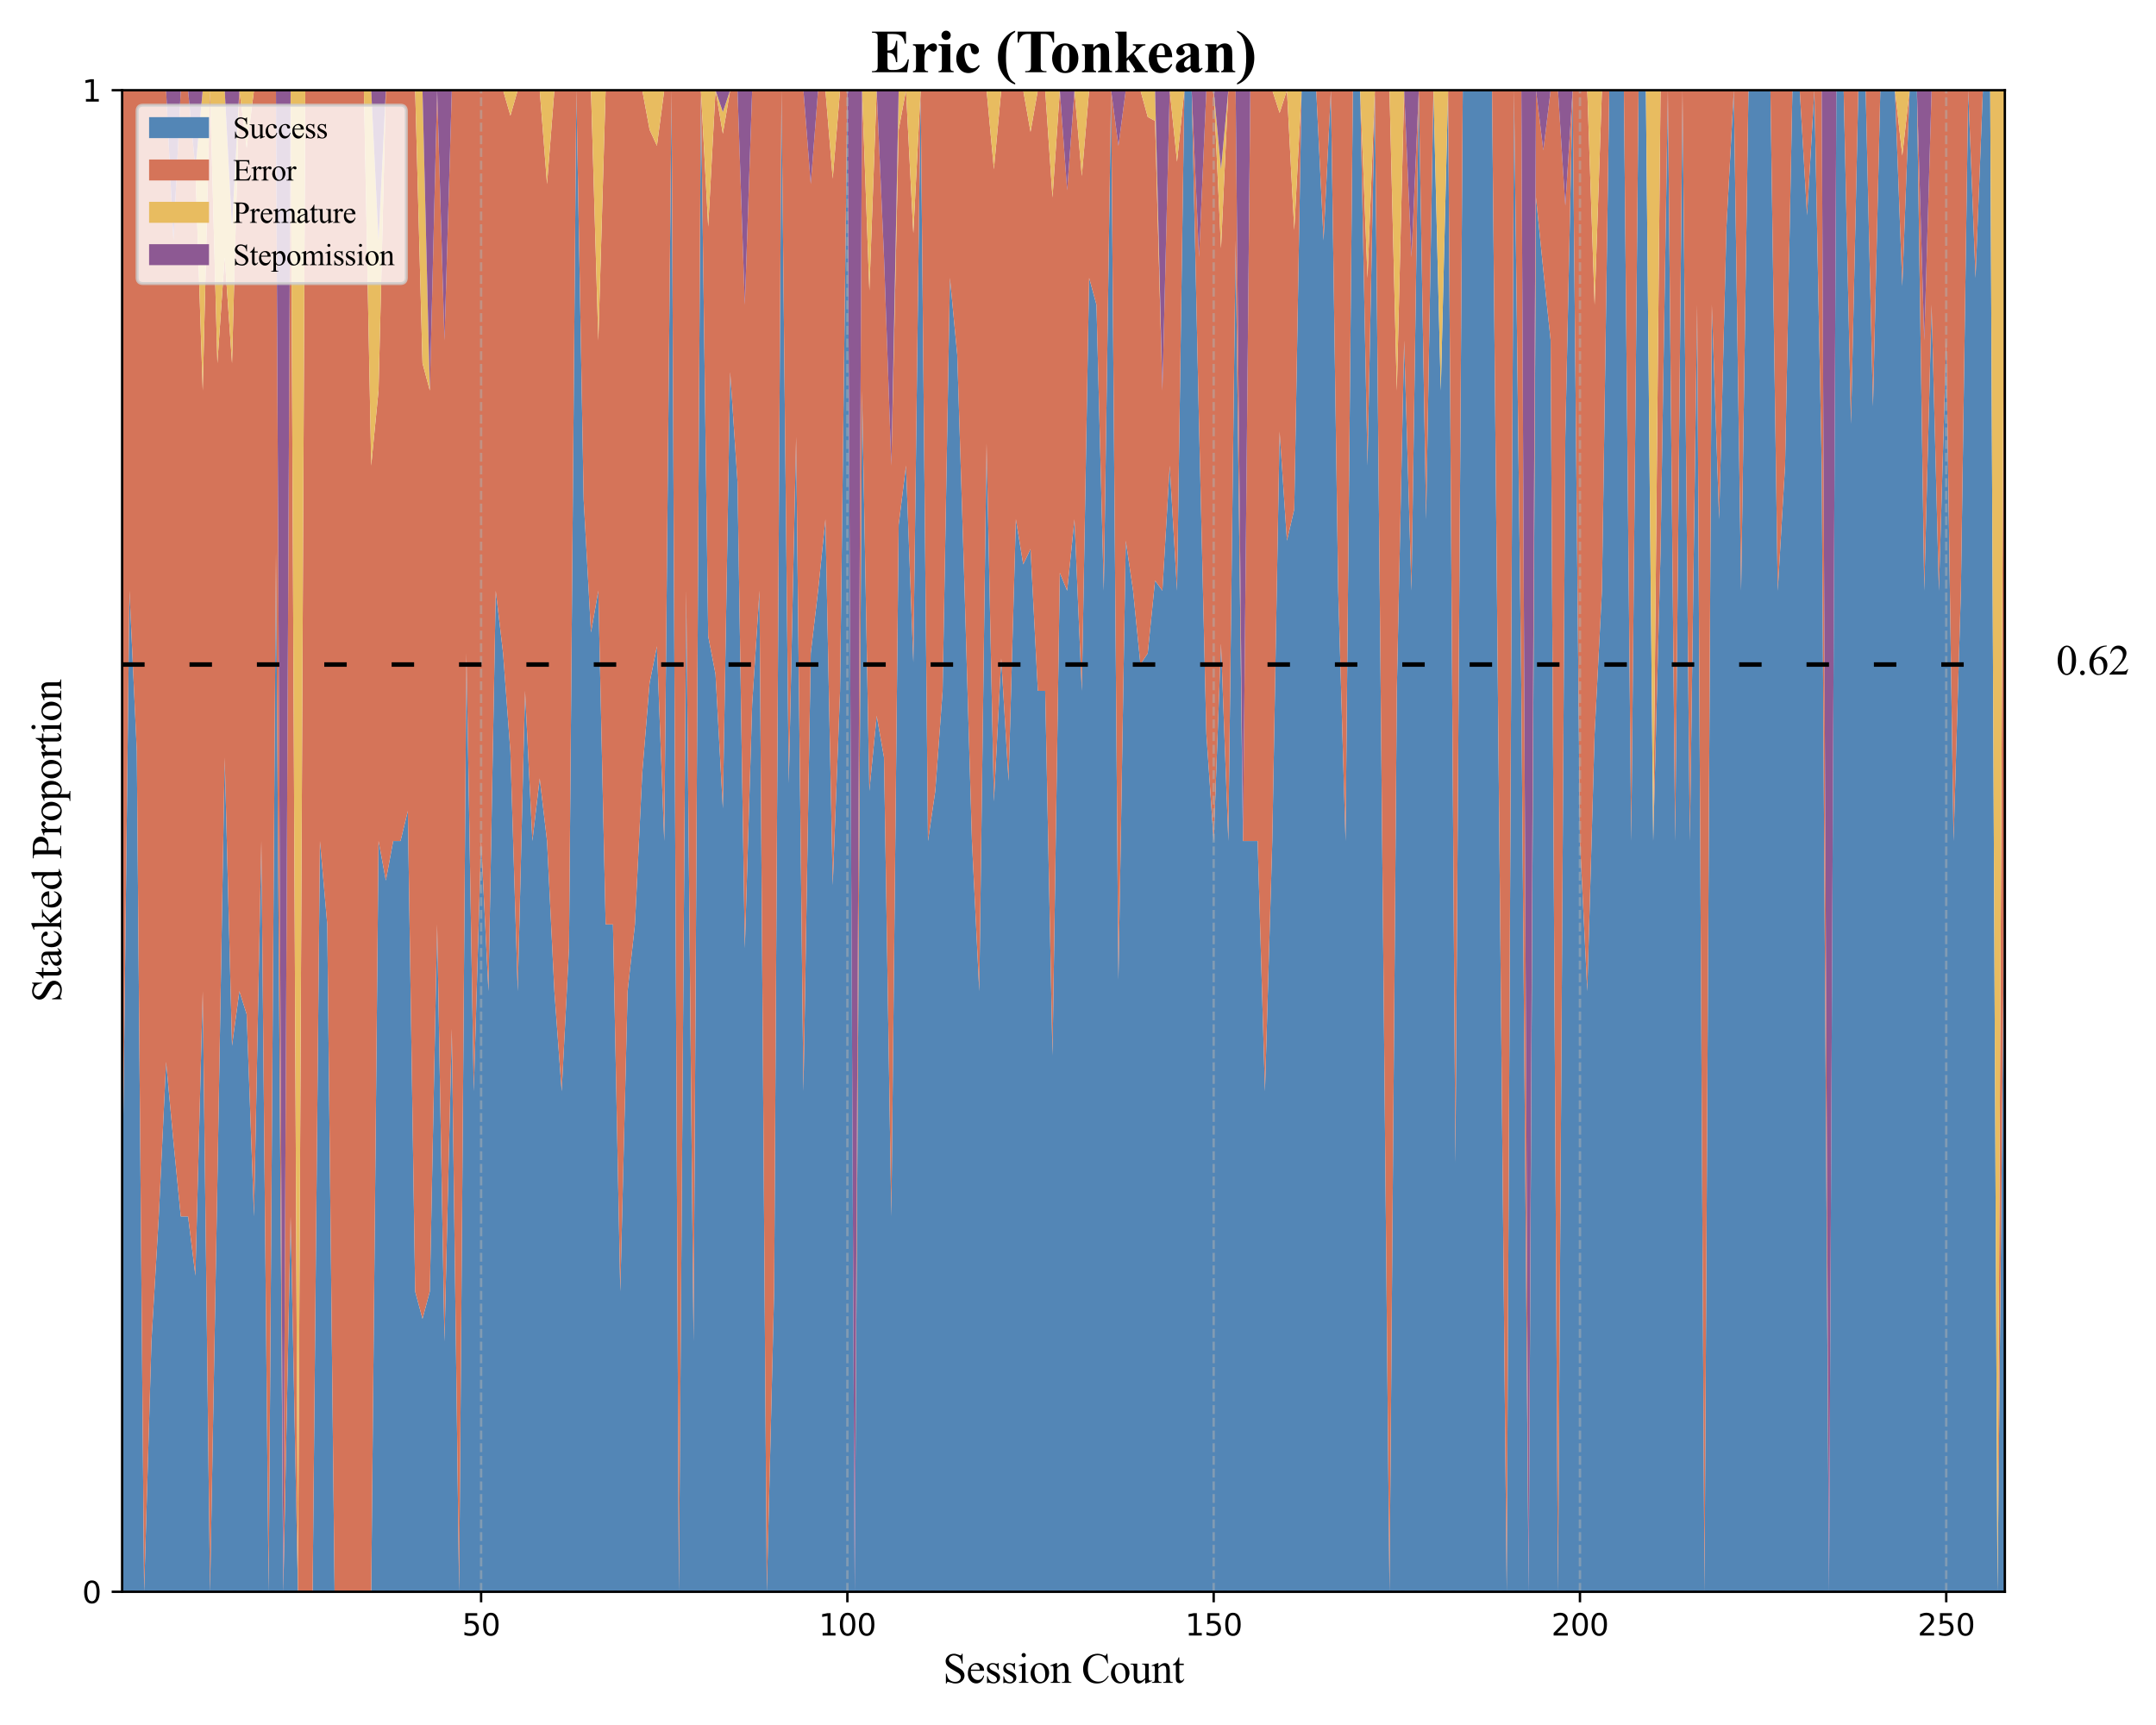 <?xml version="1.0" encoding="utf-8" standalone="no"?>
<!DOCTYPE svg PUBLIC "-//W3C//DTD SVG 1.1//EN"
  "http://www.w3.org/Graphics/SVG/1.1/DTD/svg11.dtd">
<svg xmlns:xlink="http://www.w3.org/1999/xlink" width="720pt" height="576pt" viewBox="0 0 720 576" xmlns="http://www.w3.org/2000/svg" version="1.1">
 <defs>
  <style type="text/css">*{stroke-linejoin: round; stroke-linecap: butt}</style>
 </defs>
 <g id="figure_1">
  <g id="patch_1">
   <path d="M 0 576 
L 720 576 
L 720 0 
L 0 0 
z
" style="fill: #ffffff"/>
  </g>
  <g id="axes_1">
   <g id="patch_2">
    <path d="M 40.79 531.52 
L 669.522 531.52 
L 669.522 30.12 
L 40.79 30.12 
z
" style="fill: #ffffff"/>
   </g>
   <g id="FillBetweenPolyCollection_1">
    <path d="M 40.79 406.17 
L 40.79 531.52 
L 43.236 531.52 
L 45.683 531.52 
L 48.129 531.52 
L 50.576 531.52 
L 53.022 531.52 
L 55.469 531.52 
L 57.915 531.52 
L 60.361 531.52 
L 62.808 531.52 
L 65.254 531.52 
L 67.701 531.52 
L 70.147 531.52 
L 72.594 531.52 
L 75.04 531.52 
L 77.486 531.52 
L 79.933 531.52 
L 82.379 531.52 
L 84.826 531.52 
L 87.272 531.52 
L 89.719 531.52 
L 92.165 531.52 
L 94.611 531.52 
L 97.058 531.52 
L 99.504 531.52 
L 101.951 531.52 
L 104.397 531.52 
L 106.844 531.52 
L 109.29 531.52 
L 111.736 531.52 
L 114.183 531.52 
L 116.629 531.52 
L 119.076 531.52 
L 121.522 531.52 
L 123.968 531.52 
L 126.415 531.52 
L 128.861 531.52 
L 131.308 531.52 
L 133.754 531.52 
L 136.201 531.52 
L 138.647 531.52 
L 141.093 531.52 
L 143.54 531.52 
L 145.986 531.52 
L 148.433 531.52 
L 150.879 531.52 
L 153.326 531.52 
L 155.772 531.52 
L 158.218 531.52 
L 160.665 531.52 
L 163.111 531.52 
L 165.558 531.52 
L 168.004 531.52 
L 170.451 531.52 
L 172.897 531.52 
L 175.343 531.52 
L 177.79 531.52 
L 180.236 531.52 
L 182.683 531.52 
L 185.129 531.52 
L 187.576 531.52 
L 190.022 531.52 
L 192.468 531.52 
L 194.915 531.52 
L 197.361 531.52 
L 199.808 531.52 
L 202.254 531.52 
L 204.701 531.52 
L 207.147 531.52 
L 209.593 531.52 
L 212.04 531.52 
L 214.486 531.52 
L 216.933 531.52 
L 219.379 531.52 
L 221.826 531.52 
L 224.272 531.52 
L 226.718 531.52 
L 229.165 531.52 
L 231.611 531.52 
L 234.058 531.52 
L 236.504 531.52 
L 238.951 531.52 
L 241.397 531.52 
L 243.843 531.52 
L 246.29 531.52 
L 248.736 531.52 
L 251.183 531.52 
L 253.629 531.52 
L 256.076 531.52 
L 258.522 531.52 
L 260.968 531.52 
L 263.415 531.52 
L 265.861 531.52 
L 268.308 531.52 
L 270.754 531.52 
L 273.2 531.52 
L 275.647 531.52 
L 278.093 531.52 
L 280.54 531.52 
L 282.986 531.52 
L 285.433 531.52 
L 287.879 531.52 
L 290.325 531.52 
L 292.772 531.52 
L 295.218 531.52 
L 297.665 531.52 
L 300.111 531.52 
L 302.558 531.52 
L 305.004 531.52 
L 307.45 531.52 
L 309.897 531.52 
L 312.343 531.52 
L 314.79 531.52 
L 317.236 531.52 
L 319.683 531.52 
L 322.129 531.52 
L 324.575 531.52 
L 327.022 531.52 
L 329.468 531.52 
L 331.915 531.52 
L 334.361 531.52 
L 336.808 531.52 
L 339.254 531.52 
L 341.7 531.52 
L 344.147 531.52 
L 346.593 531.52 
L 349.04 531.52 
L 351.486 531.52 
L 353.933 531.52 
L 356.379 531.52 
L 358.825 531.52 
L 361.272 531.52 
L 363.718 531.52 
L 366.165 531.52 
L 368.611 531.52 
L 371.058 531.52 
L 373.504 531.52 
L 375.95 531.52 
L 378.397 531.52 
L 380.843 531.52 
L 383.29 531.52 
L 385.736 531.52 
L 388.183 531.52 
L 390.629 531.52 
L 393.075 531.52 
L 395.522 531.52 
L 397.968 531.52 
L 400.415 531.52 
L 402.861 531.52 
L 405.308 531.52 
L 407.754 531.52 
L 410.2 531.52 
L 412.647 531.52 
L 415.093 531.52 
L 417.54 531.52 
L 419.986 531.52 
L 422.433 531.52 
L 424.879 531.52 
L 427.325 531.52 
L 429.772 531.52 
L 432.218 531.52 
L 434.665 531.52 
L 437.111 531.52 
L 439.557 531.52 
L 442.004 531.52 
L 444.45 531.52 
L 446.897 531.52 
L 449.343 531.52 
L 451.79 531.52 
L 454.236 531.52 
L 456.682 531.52 
L 459.129 531.52 
L 461.575 531.52 
L 464.022 531.52 
L 466.468 531.52 
L 468.915 531.52 
L 471.361 531.52 
L 473.807 531.52 
L 476.254 531.52 
L 478.7 531.52 
L 481.147 531.52 
L 483.593 531.52 
L 486.04 531.52 
L 488.486 531.52 
L 490.932 531.52 
L 493.379 531.52 
L 495.825 531.52 
L 498.272 531.52 
L 500.718 531.52 
L 503.165 531.52 
L 505.611 531.52 
L 508.057 531.52 
L 510.504 531.52 
L 512.95 531.52 
L 515.397 531.52 
L 517.843 531.52 
L 520.29 531.52 
L 522.736 531.52 
L 525.182 531.52 
L 527.629 531.52 
L 530.075 531.52 
L 532.522 531.52 
L 534.968 531.52 
L 537.415 531.52 
L 539.861 531.52 
L 542.307 531.52 
L 544.754 531.52 
L 547.2 531.52 
L 549.647 531.52 
L 552.093 531.52 
L 554.54 531.52 
L 556.986 531.52 
L 559.432 531.52 
L 561.879 531.52 
L 564.325 531.52 
L 566.772 531.52 
L 569.218 531.52 
L 571.665 531.52 
L 574.111 531.52 
L 576.557 531.52 
L 579.004 531.52 
L 581.45 531.52 
L 583.897 531.52 
L 586.343 531.52 
L 588.789 531.52 
L 591.236 531.52 
L 593.682 531.52 
L 596.129 531.52 
L 598.575 531.52 
L 601.022 531.52 
L 603.468 531.52 
L 605.914 531.52 
L 608.361 531.52 
L 610.807 531.52 
L 613.254 531.52 
L 615.7 531.52 
L 618.147 531.52 
L 620.593 531.52 
L 623.039 531.52 
L 625.486 531.52 
L 627.932 531.52 
L 630.379 531.52 
L 632.825 531.52 
L 635.272 531.52 
L 637.718 531.52 
L 640.164 531.52 
L 642.611 531.52 
L 645.057 531.52 
L 647.504 531.52 
L 649.95 531.52 
L 652.397 531.52 
L 654.843 531.52 
L 657.289 531.52 
L 659.736 531.52 
L 662.182 531.52 
L 664.629 531.52 
L 667.075 531.52 
L 669.522 531.52 
L 669.522 280.82 
L 669.522 280.82 
L 667.075 531.52 
L 664.629 30.12 
L 662.182 30.12 
L 659.736 92.795 
L 657.289 30.12 
L 654.843 197.253 
L 652.397 280.82 
L 649.95 113.687 
L 647.504 197.253 
L 645.057 101.749 
L 642.611 197.253 
L 640.164 30.12 
L 637.718 30.12 
L 635.272 95.52 
L 632.825 30.12 
L 630.379 30.12 
L 627.932 30.12 
L 625.486 135.678 
L 623.039 30.12 
L 620.593 30.12 
L 618.147 141.542 
L 615.7 30.12 
L 613.254 30.12 
L 610.807 531.52 
L 608.361 155.47 
L 605.914 30.12 
L 603.468 71.903 
L 601.022 30.12 
L 598.575 30.12 
L 596.129 155.47 
L 593.682 197.253 
L 591.236 30.12 
L 588.789 30.12 
L 586.343 30.12 
L 583.897 30.12 
L 581.45 197.253 
L 579.004 30.12 
L 576.557 75.702 
L 574.111 173.377 
L 571.665 101.749 
L 569.218 531.52 
L 566.772 101.749 
L 564.325 280.82 
L 561.879 30.12 
L 559.432 280.82 
L 556.986 30.12 
L 554.54 184.397 
L 552.093 280.82 
L 549.647 30.12 
L 547.2 30.12 
L 544.754 280.82 
L 542.307 30.12 
L 539.861 30.12 
L 537.415 30.12 
L 534.968 197.253 
L 532.522 245.006 
L 530.075 330.96 
L 527.629 280.82 
L 525.182 30.12 
L 522.736 145.828 
L 520.29 531.52 
L 517.843 113.687 
L 515.397 90.288 
L 512.95 65.934 
L 510.504 531.52 
L 508.057 230.68 
L 505.611 30.12 
L 503.165 531.52 
L 500.718 280.82 
L 498.272 30.12 
L 495.825 30.12 
L 493.379 30.12 
L 490.932 30.12 
L 488.486 30.12 
L 486.04 388.263 
L 483.593 30.12 
L 481.147 130.4 
L 478.7 30.12 
L 476.254 173.377 
L 473.807 30.12 
L 471.361 197.253 
L 468.915 113.687 
L 466.468 230.68 
L 464.022 531.52 
L 461.575 280.82 
L 459.129 30.12 
L 456.682 155.47 
L 454.236 30.12 
L 451.79 30.12 
L 449.343 280.82 
L 446.897 197.253 
L 444.45 30.12 
L 442.004 80.26 
L 439.557 30.12 
L 437.111 30.12 
L 434.665 30.12 
L 432.218 170.046 
L 429.772 180.54 
L 427.325 144.075 
L 424.879 280.82 
L 422.433 364.387 
L 419.986 280.82 
L 417.54 280.82 
L 415.093 280.82 
L 412.647 80.26 
L 410.2 280.82 
L 407.754 214.846 
L 405.308 280.82 
L 402.861 245.006 
L 400.415 141.542 
L 397.968 30.12 
L 395.522 30.12 
L 393.075 197.253 
L 390.629 155.47 
L 388.183 197.253 
L 385.736 193.842 
L 383.29 218.145 
L 380.843 221.832 
L 378.397 197.253 
L 375.95 180.54 
L 373.504 327.246 
L 371.058 30.12 
L 368.611 197.253 
L 366.165 101.749 
L 363.718 92.795 
L 361.272 230.68 
L 358.825 173.377 
L 356.379 197.253 
L 353.933 191.284 
L 351.486 352.449 
L 349.04 230.68 
L 346.593 230.68 
L 344.147 183.326 
L 341.7 188.457 
L 339.254 173.377 
L 336.808 260.764 
L 334.361 219.839 
L 331.915 267.625 
L 329.468 148.096 
L 327.022 330.96 
L 324.575 280.82 
L 322.129 197.253 
L 319.683 118.602 
L 317.236 92.795 
L 314.79 230.68 
L 312.343 264.107 
L 309.897 280.82 
L 307.45 30.12 
L 305.004 221.13 
L 302.558 155.47 
L 300.111 175.262 
L 297.665 406.17 
L 295.218 252.964 
L 292.772 239.037 
L 290.325 264.107 
L 287.879 130.4 
L 285.433 531.52 
L 282.986 30.12 
L 280.54 230.68 
L 278.093 295.567 
L 275.647 173.377 
L 273.2 197.253 
L 270.754 218.145 
L 268.308 364.387 
L 265.861 145.828 
L 263.415 261.535 
L 260.968 30.12 
L 258.522 431.24 
L 256.076 531.52 
L 253.629 197.253 
L 251.183 235.238 
L 248.736 316.634 
L 246.29 160.92 
L 243.843 124.132 
L 241.397 269.92 
L 238.951 225.109 
L 236.504 212.447 
L 234.058 30.12 
L 231.611 447.953 
L 229.165 197.253 
L 226.718 531.52 
L 224.272 30.12 
L 221.826 280.82 
L 219.379 215.824 
L 216.933 228.041 
L 214.486 258.029 
L 212.04 308.676 
L 209.593 330.96 
L 207.147 431.24 
L 204.701 308.676 
L 202.254 308.676 
L 199.808 197.253 
L 197.361 211.181 
L 194.915 166.865 
L 192.468 30.12 
L 190.022 316.634 
L 187.576 364.387 
L 185.129 330.96 
L 182.683 280.82 
L 180.236 259.928 
L 177.79 280.82 
L 175.343 230.68 
L 172.897 330.96 
L 170.451 251.076 
L 168.004 218.145 
L 165.558 197.253 
L 163.111 330.96 
L 160.665 280.82 
L 158.218 364.387 
L 155.772 218.145 
L 153.326 531.52 
L 150.879 343.495 
L 148.433 447.953 
L 145.986 308.676 
L 143.54 431.24 
L 141.093 440.356 
L 138.647 431.24 
L 136.201 270.792 
L 133.754 280.82 
L 131.308 280.82 
L 128.861 294.015 
L 126.415 280.82 
L 123.968 531.52 
L 121.522 531.52 
L 119.076 531.52 
L 116.629 531.52 
L 114.183 531.52 
L 111.736 531.52 
L 109.29 308.676 
L 106.844 280.82 
L 104.397 531.52 
L 101.951 531.52 
L 99.504 531.52 
L 97.058 406.17 
L 94.611 531.52 
L 92.165 184.397 
L 89.719 531.52 
L 87.272 280.82 
L 84.826 406.17 
L 82.379 338.674 
L 79.933 330.96 
L 77.486 349.193 
L 75.04 252.964 
L 72.594 394.775 
L 70.147 531.52 
L 67.701 330.96 
L 65.254 425.962 
L 62.808 406.17 
L 60.361 406.17 
L 57.915 381.1 
L 55.469 354.555 
L 53.022 406.17 
L 50.576 447.953 
L 48.129 531.52 
L 45.683 250.736 
L 43.236 197.253 
L 40.79 406.17 
z
" clip-path="url(#pbef26d22a4)" style="fill: #5386b6"/>
   </g>
   <g id="FillBetweenPolyCollection_2">
    <path d="M 40.79 30.12 
L 40.79 406.17 
L 43.236 197.253 
L 45.683 250.736 
L 48.129 531.52 
L 50.576 447.953 
L 53.022 406.17 
L 55.469 354.555 
L 57.915 381.1 
L 60.361 406.17 
L 62.808 406.17 
L 65.254 425.962 
L 67.701 330.96 
L 70.147 531.52 
L 72.594 394.775 
L 75.04 252.964 
L 77.486 349.193 
L 79.933 330.96 
L 82.379 338.674 
L 84.826 406.17 
L 87.272 280.82 
L 89.719 531.52 
L 92.165 184.397 
L 94.611 531.52 
L 97.058 406.17 
L 99.504 531.52 
L 101.951 531.52 
L 104.397 531.52 
L 106.844 280.82 
L 109.29 308.676 
L 111.736 531.52 
L 114.183 531.52 
L 116.629 531.52 
L 119.076 531.52 
L 121.522 531.52 
L 123.968 531.52 
L 126.415 280.82 
L 128.861 294.015 
L 131.308 280.82 
L 133.754 280.82 
L 136.201 270.792 
L 138.647 431.24 
L 141.093 440.356 
L 143.54 431.24 
L 145.986 308.676 
L 148.433 447.953 
L 150.879 343.495 
L 153.326 531.52 
L 155.772 218.145 
L 158.218 364.387 
L 160.665 280.82 
L 163.111 330.96 
L 165.558 197.253 
L 168.004 218.145 
L 170.451 251.076 
L 172.897 330.96 
L 175.343 230.68 
L 177.79 280.82 
L 180.236 259.928 
L 182.683 280.82 
L 185.129 330.96 
L 187.576 364.387 
L 190.022 316.634 
L 192.468 30.12 
L 194.915 166.865 
L 197.361 211.181 
L 199.808 197.253 
L 202.254 308.676 
L 204.701 308.676 
L 207.147 431.24 
L 209.593 330.96 
L 212.04 308.676 
L 214.486 258.029 
L 216.933 228.041 
L 219.379 215.824 
L 221.826 280.82 
L 224.272 30.12 
L 226.718 531.52 
L 229.165 197.253 
L 231.611 447.953 
L 234.058 30.12 
L 236.504 212.447 
L 238.951 225.109 
L 241.397 269.92 
L 243.843 124.132 
L 246.29 160.92 
L 248.736 316.634 
L 251.183 235.238 
L 253.629 197.253 
L 256.076 531.52 
L 258.522 431.24 
L 260.968 30.12 
L 263.415 261.535 
L 265.861 145.828 
L 268.308 364.387 
L 270.754 218.145 
L 273.2 197.253 
L 275.647 173.377 
L 278.093 295.567 
L 280.54 230.68 
L 282.986 30.12 
L 285.433 531.52 
L 287.879 130.4 
L 290.325 264.107 
L 292.772 239.037 
L 295.218 252.964 
L 297.665 406.17 
L 300.111 175.262 
L 302.558 155.47 
L 305.004 221.13 
L 307.45 30.12 
L 309.897 280.82 
L 312.343 264.107 
L 314.79 230.68 
L 317.236 92.795 
L 319.683 118.602 
L 322.129 197.253 
L 324.575 280.82 
L 327.022 330.96 
L 329.468 148.096 
L 331.915 267.625 
L 334.361 219.839 
L 336.808 260.764 
L 339.254 173.377 
L 341.7 188.457 
L 344.147 183.326 
L 346.593 230.68 
L 349.04 230.68 
L 351.486 352.449 
L 353.933 191.284 
L 356.379 197.253 
L 358.825 173.377 
L 361.272 230.68 
L 363.718 92.795 
L 366.165 101.749 
L 368.611 197.253 
L 371.058 30.12 
L 373.504 327.246 
L 375.95 180.54 
L 378.397 197.253 
L 380.843 221.832 
L 383.29 218.145 
L 385.736 193.842 
L 388.183 197.253 
L 390.629 155.47 
L 393.075 197.253 
L 395.522 30.12 
L 397.968 30.12 
L 400.415 141.542 
L 402.861 245.006 
L 405.308 280.82 
L 407.754 214.846 
L 410.2 280.82 
L 412.647 80.26 
L 415.093 280.82 
L 417.54 280.82 
L 419.986 280.82 
L 422.433 364.387 
L 424.879 280.82 
L 427.325 144.075 
L 429.772 180.54 
L 432.218 170.046 
L 434.665 30.12 
L 437.111 30.12 
L 439.557 30.12 
L 442.004 80.26 
L 444.45 30.12 
L 446.897 197.253 
L 449.343 280.82 
L 451.79 30.12 
L 454.236 30.12 
L 456.682 155.47 
L 459.129 30.12 
L 461.575 280.82 
L 464.022 531.52 
L 466.468 230.68 
L 468.915 113.687 
L 471.361 197.253 
L 473.807 30.12 
L 476.254 173.377 
L 478.7 30.12 
L 481.147 130.4 
L 483.593 30.12 
L 486.04 388.263 
L 488.486 30.12 
L 490.932 30.12 
L 493.379 30.12 
L 495.825 30.12 
L 498.272 30.12 
L 500.718 280.82 
L 503.165 531.52 
L 505.611 30.12 
L 508.057 230.68 
L 510.504 531.52 
L 512.95 65.934 
L 515.397 90.288 
L 517.843 113.687 
L 520.29 531.52 
L 522.736 145.828 
L 525.182 30.12 
L 527.629 280.82 
L 530.075 330.96 
L 532.522 245.006 
L 534.968 197.253 
L 537.415 30.12 
L 539.861 30.12 
L 542.307 30.12 
L 544.754 280.82 
L 547.2 30.12 
L 549.647 30.12 
L 552.093 280.82 
L 554.54 184.397 
L 556.986 30.12 
L 559.432 280.82 
L 561.879 30.12 
L 564.325 280.82 
L 566.772 101.749 
L 569.218 531.52 
L 571.665 101.749 
L 574.111 173.377 
L 576.557 75.702 
L 579.004 30.12 
L 581.45 197.253 
L 583.897 30.12 
L 586.343 30.12 
L 588.789 30.12 
L 591.236 30.12 
L 593.682 197.253 
L 596.129 155.47 
L 598.575 30.12 
L 601.022 30.12 
L 603.468 71.903 
L 605.914 30.12 
L 608.361 155.47 
L 610.807 531.52 
L 613.254 30.12 
L 615.7 30.12 
L 618.147 141.542 
L 620.593 30.12 
L 623.039 30.12 
L 625.486 135.678 
L 627.932 30.12 
L 630.379 30.12 
L 632.825 30.12 
L 635.272 95.52 
L 637.718 30.12 
L 640.164 30.12 
L 642.611 197.253 
L 645.057 101.749 
L 647.504 197.253 
L 649.95 113.687 
L 652.397 280.82 
L 654.843 197.253 
L 657.289 30.12 
L 659.736 92.795 
L 662.182 30.12 
L 664.629 30.12 
L 667.075 531.52 
L 669.522 280.82 
L 669.522 30.12 
L 669.522 30.12 
L 667.075 531.52 
L 664.629 30.12 
L 662.182 30.12 
L 659.736 30.12 
L 657.289 30.12 
L 654.843 30.12 
L 652.397 30.12 
L 649.95 30.12 
L 647.504 30.12 
L 645.057 30.12 
L 642.611 113.687 
L 640.164 30.12 
L 637.718 30.12 
L 635.272 51.92 
L 632.825 30.12 
L 630.379 30.12 
L 627.932 30.12 
L 625.486 30.12 
L 623.039 30.12 
L 620.593 30.12 
L 618.147 30.12 
L 615.7 30.12 
L 613.254 30.12 
L 610.807 531.52 
L 608.361 30.12 
L 605.914 30.12 
L 603.468 30.12 
L 601.022 30.12 
L 598.575 30.12 
L 596.129 30.12 
L 593.682 30.12 
L 591.236 30.12 
L 588.789 30.12 
L 586.343 30.12 
L 583.897 30.12 
L 581.45 30.12 
L 579.004 30.12 
L 576.557 30.12 
L 574.111 30.12 
L 571.665 30.12 
L 569.218 30.12 
L 566.772 30.12 
L 564.325 30.12 
L 561.879 30.12 
L 559.432 30.12 
L 556.986 30.12 
L 554.54 30.12 
L 552.093 280.82 
L 549.647 30.12 
L 547.2 30.12 
L 544.754 30.12 
L 542.307 30.12 
L 539.861 30.12 
L 537.415 30.12 
L 534.968 30.12 
L 532.522 101.749 
L 530.075 30.12 
L 527.629 30.12 
L 525.182 30.12 
L 522.736 68.689 
L 520.29 30.12 
L 517.843 30.12 
L 515.397 50.176 
L 512.95 30.12 
L 510.504 531.52 
L 508.057 30.12 
L 505.611 30.12 
L 503.165 30.12 
L 500.718 30.12 
L 498.272 30.12 
L 495.825 30.12 
L 493.379 30.12 
L 490.932 30.12 
L 488.486 30.12 
L 486.04 30.12 
L 483.593 30.12 
L 481.147 130.4 
L 478.7 30.12 
L 476.254 30.12 
L 473.807 30.12 
L 471.361 85.831 
L 468.915 30.12 
L 466.468 130.4 
L 464.022 30.12 
L 461.575 30.12 
L 459.129 30.12 
L 456.682 92.795 
L 454.236 30.12 
L 451.79 30.12 
L 449.343 30.12 
L 446.897 30.12 
L 444.45 30.12 
L 442.004 30.12 
L 439.557 30.12 
L 437.111 30.12 
L 434.665 30.12 
L 432.218 76.762 
L 429.772 30.12 
L 427.325 37.717 
L 424.879 30.12 
L 422.433 30.12 
L 419.986 30.12 
L 417.54 30.12 
L 415.093 280.82 
L 412.647 30.12 
L 410.2 30.12 
L 407.754 82.899 
L 405.308 30.12 
L 402.861 30.12 
L 400.415 85.831 
L 397.968 30.12 
L 395.522 30.12 
L 393.075 53.996 
L 390.629 30.12 
L 388.183 130.4 
L 385.736 40.353 
L 383.29 39.074 
L 380.843 30.12 
L 378.397 30.12 
L 375.95 30.12 
L 373.504 48.69 
L 371.058 30.12 
L 368.611 30.12 
L 366.165 30.12 
L 363.718 30.12 
L 361.272 58.771 
L 358.825 30.12 
L 356.379 63.547 
L 353.933 30.12 
L 351.486 65.934 
L 349.04 30.12 
L 346.593 30.12 
L 344.147 44.048 
L 341.7 30.12 
L 339.254 30.12 
L 336.808 30.12 
L 334.361 30.12 
L 331.915 56.509 
L 329.468 30.12 
L 327.022 30.12 
L 324.575 30.12 
L 322.129 30.12 
L 319.683 30.12 
L 317.236 30.12 
L 314.79 30.12 
L 312.343 30.12 
L 309.897 30.12 
L 307.45 30.12 
L 305.004 77.872 
L 302.558 30.12 
L 300.111 43.315 
L 297.665 155.47 
L 295.218 85.831 
L 292.772 30.12 
L 290.325 96.973 
L 287.879 30.12 
L 285.433 531.52 
L 282.986 30.12 
L 280.54 30.12 
L 278.093 59.614 
L 275.647 30.12 
L 273.2 30.12 
L 270.754 61.458 
L 268.308 30.12 
L 265.861 30.12 
L 263.415 30.12 
L 260.968 30.12 
L 258.522 30.12 
L 256.076 30.12 
L 253.629 30.12 
L 251.183 30.12 
L 248.736 101.749 
L 246.29 30.12 
L 243.843 30.12 
L 241.397 44.653 
L 238.951 30.12 
L 236.504 75.702 
L 234.058 30.12 
L 231.611 30.12 
L 229.165 30.12 
L 226.718 30.12 
L 224.272 30.12 
L 221.826 30.12 
L 219.379 48.69 
L 216.933 43.315 
L 214.486 30.12 
L 212.04 30.12 
L 209.593 30.12 
L 207.147 30.12 
L 204.701 30.12 
L 202.254 30.12 
L 199.808 113.687 
L 197.361 30.12 
L 194.915 30.12 
L 192.468 30.12 
L 190.022 30.12 
L 187.576 30.12 
L 185.129 30.12 
L 182.683 61.458 
L 180.236 30.12 
L 177.79 30.12 
L 175.343 30.12 
L 172.897 30.12 
L 170.451 38.618 
L 168.004 30.12 
L 165.558 30.12 
L 163.111 30.12 
L 160.665 30.12 
L 158.218 30.12 
L 155.772 30.12 
L 153.326 30.12 
L 150.879 30.12 
L 148.433 113.687 
L 145.986 30.12 
L 143.54 130.4 
L 141.093 121.284 
L 138.647 30.12 
L 136.201 30.12 
L 133.754 30.12 
L 131.308 30.12 
L 128.861 30.12 
L 126.415 130.4 
L 123.968 155.47 
L 121.522 30.12 
L 119.076 30.12 
L 116.629 30.12 
L 114.183 30.12 
L 111.736 30.12 
L 109.29 30.12 
L 106.844 30.12 
L 104.397 30.12 
L 101.951 30.12 
L 99.504 531.52 
L 97.058 30.12 
L 94.611 531.52 
L 92.165 30.12 
L 89.719 30.12 
L 87.272 30.12 
L 84.826 30.12 
L 82.379 49.405 
L 79.933 30.12 
L 77.486 121.284 
L 75.04 85.831 
L 72.594 121.284 
L 70.147 30.12 
L 67.701 130.4 
L 65.254 56.509 
L 62.808 30.12 
L 60.361 30.12 
L 57.915 80.26 
L 55.469 30.12 
L 53.022 30.12 
L 50.576 30.12 
L 48.129 30.12 
L 45.683 30.12 
L 43.236 30.12 
L 40.79 30.12 
z
" clip-path="url(#pbef26d22a4)" style="fill: #d57459"/>
   </g>
   <g id="FillBetweenPolyCollection_3">
    <path d="M 40.79 30.12 
L 40.79 30.12 
L 43.236 30.12 
L 45.683 30.12 
L 48.129 30.12 
L 50.576 30.12 
L 53.022 30.12 
L 55.469 30.12 
L 57.915 80.26 
L 60.361 30.12 
L 62.808 30.12 
L 65.254 56.509 
L 67.701 130.4 
L 70.147 30.12 
L 72.594 121.284 
L 75.04 85.831 
L 77.486 121.284 
L 79.933 30.12 
L 82.379 49.405 
L 84.826 30.12 
L 87.272 30.12 
L 89.719 30.12 
L 92.165 30.12 
L 94.611 531.52 
L 97.058 30.12 
L 99.504 531.52 
L 101.951 30.12 
L 104.397 30.12 
L 106.844 30.12 
L 109.29 30.12 
L 111.736 30.12 
L 114.183 30.12 
L 116.629 30.12 
L 119.076 30.12 
L 121.522 30.12 
L 123.968 155.47 
L 126.415 130.4 
L 128.861 30.12 
L 131.308 30.12 
L 133.754 30.12 
L 136.201 30.12 
L 138.647 30.12 
L 141.093 121.284 
L 143.54 130.4 
L 145.986 30.12 
L 148.433 113.687 
L 150.879 30.12 
L 153.326 30.12 
L 155.772 30.12 
L 158.218 30.12 
L 160.665 30.12 
L 163.111 30.12 
L 165.558 30.12 
L 168.004 30.12 
L 170.451 38.618 
L 172.897 30.12 
L 175.343 30.12 
L 177.79 30.12 
L 180.236 30.12 
L 182.683 61.458 
L 185.129 30.12 
L 187.576 30.12 
L 190.022 30.12 
L 192.468 30.12 
L 194.915 30.12 
L 197.361 30.12 
L 199.808 113.687 
L 202.254 30.12 
L 204.701 30.12 
L 207.147 30.12 
L 209.593 30.12 
L 212.04 30.12 
L 214.486 30.12 
L 216.933 43.315 
L 219.379 48.69 
L 221.826 30.12 
L 224.272 30.12 
L 226.718 30.12 
L 229.165 30.12 
L 231.611 30.12 
L 234.058 30.12 
L 236.504 75.702 
L 238.951 30.12 
L 241.397 44.653 
L 243.843 30.12 
L 246.29 30.12 
L 248.736 101.749 
L 251.183 30.12 
L 253.629 30.12 
L 256.076 30.12 
L 258.522 30.12 
L 260.968 30.12 
L 263.415 30.12 
L 265.861 30.12 
L 268.308 30.12 
L 270.754 61.458 
L 273.2 30.12 
L 275.647 30.12 
L 278.093 59.614 
L 280.54 30.12 
L 282.986 30.12 
L 285.433 531.52 
L 287.879 30.12 
L 290.325 96.973 
L 292.772 30.12 
L 295.218 85.831 
L 297.665 155.47 
L 300.111 43.315 
L 302.558 30.12 
L 305.004 77.872 
L 307.45 30.12 
L 309.897 30.12 
L 312.343 30.12 
L 314.79 30.12 
L 317.236 30.12 
L 319.683 30.12 
L 322.129 30.12 
L 324.575 30.12 
L 327.022 30.12 
L 329.468 30.12 
L 331.915 56.509 
L 334.361 30.12 
L 336.808 30.12 
L 339.254 30.12 
L 341.7 30.12 
L 344.147 44.048 
L 346.593 30.12 
L 349.04 30.12 
L 351.486 65.934 
L 353.933 30.12 
L 356.379 63.547 
L 358.825 30.12 
L 361.272 58.771 
L 363.718 30.12 
L 366.165 30.12 
L 368.611 30.12 
L 371.058 30.12 
L 373.504 48.69 
L 375.95 30.12 
L 378.397 30.12 
L 380.843 30.12 
L 383.29 39.074 
L 385.736 40.353 
L 388.183 130.4 
L 390.629 30.12 
L 393.075 53.996 
L 395.522 30.12 
L 397.968 30.12 
L 400.415 85.831 
L 402.861 30.12 
L 405.308 30.12 
L 407.754 82.899 
L 410.2 30.12 
L 412.647 30.12 
L 415.093 280.82 
L 417.54 30.12 
L 419.986 30.12 
L 422.433 30.12 
L 424.879 30.12 
L 427.325 37.717 
L 429.772 30.12 
L 432.218 76.762 
L 434.665 30.12 
L 437.111 30.12 
L 439.557 30.12 
L 442.004 30.12 
L 444.45 30.12 
L 446.897 30.12 
L 449.343 30.12 
L 451.79 30.12 
L 454.236 30.12 
L 456.682 92.795 
L 459.129 30.12 
L 461.575 30.12 
L 464.022 30.12 
L 466.468 130.4 
L 468.915 30.12 
L 471.361 85.831 
L 473.807 30.12 
L 476.254 30.12 
L 478.7 30.12 
L 481.147 130.4 
L 483.593 30.12 
L 486.04 30.12 
L 488.486 30.12 
L 490.932 30.12 
L 493.379 30.12 
L 495.825 30.12 
L 498.272 30.12 
L 500.718 30.12 
L 503.165 30.12 
L 505.611 30.12 
L 508.057 30.12 
L 510.504 531.52 
L 512.95 30.12 
L 515.397 50.176 
L 517.843 30.12 
L 520.29 30.12 
L 522.736 68.689 
L 525.182 30.12 
L 527.629 30.12 
L 530.075 30.12 
L 532.522 101.749 
L 534.968 30.12 
L 537.415 30.12 
L 539.861 30.12 
L 542.307 30.12 
L 544.754 30.12 
L 547.2 30.12 
L 549.647 30.12 
L 552.093 280.82 
L 554.54 30.12 
L 556.986 30.12 
L 559.432 30.12 
L 561.879 30.12 
L 564.325 30.12 
L 566.772 30.12 
L 569.218 30.12 
L 571.665 30.12 
L 574.111 30.12 
L 576.557 30.12 
L 579.004 30.12 
L 581.45 30.12 
L 583.897 30.12 
L 586.343 30.12 
L 588.789 30.12 
L 591.236 30.12 
L 593.682 30.12 
L 596.129 30.12 
L 598.575 30.12 
L 601.022 30.12 
L 603.468 30.12 
L 605.914 30.12 
L 608.361 30.12 
L 610.807 531.52 
L 613.254 30.12 
L 615.7 30.12 
L 618.147 30.12 
L 620.593 30.12 
L 623.039 30.12 
L 625.486 30.12 
L 627.932 30.12 
L 630.379 30.12 
L 632.825 30.12 
L 635.272 51.92 
L 637.718 30.12 
L 640.164 30.12 
L 642.611 113.687 
L 645.057 30.12 
L 647.504 30.12 
L 649.95 30.12 
L 652.397 30.12 
L 654.843 30.12 
L 657.289 30.12 
L 659.736 30.12 
L 662.182 30.12 
L 664.629 30.12 
L 667.075 531.52 
L 669.522 30.12 
L 669.522 30.12 
L 669.522 30.12 
L 667.075 30.12 
L 664.629 30.12 
L 662.182 30.12 
L 659.736 30.12 
L 657.289 30.12 
L 654.843 30.12 
L 652.397 30.12 
L 649.95 30.12 
L 647.504 30.12 
L 645.057 30.12 
L 642.611 113.687 
L 640.164 30.12 
L 637.718 30.12 
L 635.272 30.12 
L 632.825 30.12 
L 630.379 30.12 
L 627.932 30.12 
L 625.486 30.12 
L 623.039 30.12 
L 620.593 30.12 
L 618.147 30.12 
L 615.7 30.12 
L 613.254 30.12 
L 610.807 531.52 
L 608.361 30.12 
L 605.914 30.12 
L 603.468 30.12 
L 601.022 30.12 
L 598.575 30.12 
L 596.129 30.12 
L 593.682 30.12 
L 591.236 30.12 
L 588.789 30.12 
L 586.343 30.12 
L 583.897 30.12 
L 581.45 30.12 
L 579.004 30.12 
L 576.557 30.12 
L 574.111 30.12 
L 571.665 30.12 
L 569.218 30.12 
L 566.772 30.12 
L 564.325 30.12 
L 561.879 30.12 
L 559.432 30.12 
L 556.986 30.12 
L 554.54 30.12 
L 552.093 30.12 
L 549.647 30.12 
L 547.2 30.12 
L 544.754 30.12 
L 542.307 30.12 
L 539.861 30.12 
L 537.415 30.12 
L 534.968 30.12 
L 532.522 30.12 
L 530.075 30.12 
L 527.629 30.12 
L 525.182 30.12 
L 522.736 68.689 
L 520.29 30.12 
L 517.843 30.12 
L 515.397 50.176 
L 512.95 30.12 
L 510.504 531.52 
L 508.057 30.12 
L 505.611 30.12 
L 503.165 30.12 
L 500.718 30.12 
L 498.272 30.12 
L 495.825 30.12 
L 493.379 30.12 
L 490.932 30.12 
L 488.486 30.12 
L 486.04 30.12 
L 483.593 30.12 
L 481.147 30.12 
L 478.7 30.12 
L 476.254 30.12 
L 473.807 30.12 
L 471.361 85.831 
L 468.915 30.12 
L 466.468 30.12 
L 464.022 30.12 
L 461.575 30.12 
L 459.129 30.12 
L 456.682 30.12 
L 454.236 30.12 
L 451.79 30.12 
L 449.343 30.12 
L 446.897 30.12 
L 444.45 30.12 
L 442.004 30.12 
L 439.557 30.12 
L 437.111 30.12 
L 434.665 30.12 
L 432.218 30.12 
L 429.772 30.12 
L 427.325 30.12 
L 424.879 30.12 
L 422.433 30.12 
L 419.986 30.12 
L 417.54 30.12 
L 415.093 280.82 
L 412.647 30.12 
L 410.2 30.12 
L 407.754 56.509 
L 405.308 30.12 
L 402.861 30.12 
L 400.415 85.831 
L 397.968 30.12 
L 395.522 30.12 
L 393.075 30.12 
L 390.629 30.12 
L 388.183 130.4 
L 385.736 30.12 
L 383.29 30.12 
L 380.843 30.12 
L 378.397 30.12 
L 375.95 30.12 
L 373.504 48.69 
L 371.058 30.12 
L 368.611 30.12 
L 366.165 30.12 
L 363.718 30.12 
L 361.272 30.12 
L 358.825 30.12 
L 356.379 63.547 
L 353.933 30.12 
L 351.486 30.12 
L 349.04 30.12 
L 346.593 30.12 
L 344.147 30.12 
L 341.7 30.12 
L 339.254 30.12 
L 336.808 30.12 
L 334.361 30.12 
L 331.915 30.12 
L 329.468 30.12 
L 327.022 30.12 
L 324.575 30.12 
L 322.129 30.12 
L 319.683 30.12 
L 317.236 30.12 
L 314.79 30.12 
L 312.343 30.12 
L 309.897 30.12 
L 307.45 30.12 
L 305.004 30.12 
L 302.558 30.12 
L 300.111 30.12 
L 297.665 155.47 
L 295.218 85.831 
L 292.772 30.12 
L 290.325 30.12 
L 287.879 30.12 
L 285.433 531.52 
L 282.986 30.12 
L 280.54 30.12 
L 278.093 30.12 
L 275.647 30.12 
L 273.2 30.12 
L 270.754 61.458 
L 268.308 30.12 
L 265.861 30.12 
L 263.415 30.12 
L 260.968 30.12 
L 258.522 30.12 
L 256.076 30.12 
L 253.629 30.12 
L 251.183 30.12 
L 248.736 101.749 
L 246.29 30.12 
L 243.843 30.12 
L 241.397 37.387 
L 238.951 30.12 
L 236.504 30.12 
L 234.058 30.12 
L 231.611 30.12 
L 229.165 30.12 
L 226.718 30.12 
L 224.272 30.12 
L 221.826 30.12 
L 219.379 30.12 
L 216.933 30.12 
L 214.486 30.12 
L 212.04 30.12 
L 209.593 30.12 
L 207.147 30.12 
L 204.701 30.12 
L 202.254 30.12 
L 199.808 30.12 
L 197.361 30.12 
L 194.915 30.12 
L 192.468 30.12 
L 190.022 30.12 
L 187.576 30.12 
L 185.129 30.12 
L 182.683 30.12 
L 180.236 30.12 
L 177.79 30.12 
L 175.343 30.12 
L 172.897 30.12 
L 170.451 30.12 
L 168.004 30.12 
L 165.558 30.12 
L 163.111 30.12 
L 160.665 30.12 
L 158.218 30.12 
L 155.772 30.12 
L 153.326 30.12 
L 150.879 30.12 
L 148.433 113.687 
L 145.986 30.12 
L 143.54 130.4 
L 141.093 30.12 
L 138.647 30.12 
L 136.201 30.12 
L 133.754 30.12 
L 131.308 30.12 
L 128.861 30.12 
L 126.415 80.26 
L 123.968 30.12 
L 121.522 30.12 
L 119.076 30.12 
L 116.629 30.12 
L 114.183 30.12 
L 111.736 30.12 
L 109.29 30.12 
L 106.844 30.12 
L 104.397 30.12 
L 101.951 30.12 
L 99.504 30.12 
L 97.058 30.12 
L 94.611 531.52 
L 92.165 30.12 
L 89.719 30.12 
L 87.272 30.12 
L 84.826 30.12 
L 82.379 30.12 
L 79.933 30.12 
L 77.486 75.702 
L 75.04 30.12 
L 72.594 30.12 
L 70.147 30.12 
L 67.701 30.12 
L 65.254 56.509 
L 62.808 30.12 
L 60.361 30.12 
L 57.915 80.26 
L 55.469 30.12 
L 53.022 30.12 
L 50.576 30.12 
L 48.129 30.12 
L 45.683 30.12 
L 43.236 30.12 
L 40.79 30.12 
z
" clip-path="url(#pbef26d22a4)" style="fill: #e8bc60"/>
   </g>
   <g id="FillBetweenPolyCollection_4">
    <path d="M 40.79 30.12 
L 40.79 30.12 
L 43.236 30.12 
L 45.683 30.12 
L 48.129 30.12 
L 50.576 30.12 
L 53.022 30.12 
L 55.469 30.12 
L 57.915 80.26 
L 60.361 30.12 
L 62.808 30.12 
L 65.254 56.509 
L 67.701 30.12 
L 70.147 30.12 
L 72.594 30.12 
L 75.04 30.12 
L 77.486 75.702 
L 79.933 30.12 
L 82.379 30.12 
L 84.826 30.12 
L 87.272 30.12 
L 89.719 30.12 
L 92.165 30.12 
L 94.611 531.52 
L 97.058 30.12 
L 99.504 30.12 
L 101.951 30.12 
L 104.397 30.12 
L 106.844 30.12 
L 109.29 30.12 
L 111.736 30.12 
L 114.183 30.12 
L 116.629 30.12 
L 119.076 30.12 
L 121.522 30.12 
L 123.968 30.12 
L 126.415 80.26 
L 128.861 30.12 
L 131.308 30.12 
L 133.754 30.12 
L 136.201 30.12 
L 138.647 30.12 
L 141.093 30.12 
L 143.54 130.4 
L 145.986 30.12 
L 148.433 113.687 
L 150.879 30.12 
L 153.326 30.12 
L 155.772 30.12 
L 158.218 30.12 
L 160.665 30.12 
L 163.111 30.12 
L 165.558 30.12 
L 168.004 30.12 
L 170.451 30.12 
L 172.897 30.12 
L 175.343 30.12 
L 177.79 30.12 
L 180.236 30.12 
L 182.683 30.12 
L 185.129 30.12 
L 187.576 30.12 
L 190.022 30.12 
L 192.468 30.12 
L 194.915 30.12 
L 197.361 30.12 
L 199.808 30.12 
L 202.254 30.12 
L 204.701 30.12 
L 207.147 30.12 
L 209.593 30.12 
L 212.04 30.12 
L 214.486 30.12 
L 216.933 30.12 
L 219.379 30.12 
L 221.826 30.12 
L 224.272 30.12 
L 226.718 30.12 
L 229.165 30.12 
L 231.611 30.12 
L 234.058 30.12 
L 236.504 30.12 
L 238.951 30.12 
L 241.397 37.387 
L 243.843 30.12 
L 246.29 30.12 
L 248.736 101.749 
L 251.183 30.12 
L 253.629 30.12 
L 256.076 30.12 
L 258.522 30.12 
L 260.968 30.12 
L 263.415 30.12 
L 265.861 30.12 
L 268.308 30.12 
L 270.754 61.458 
L 273.2 30.12 
L 275.647 30.12 
L 278.093 30.12 
L 280.54 30.12 
L 282.986 30.12 
L 285.433 531.52 
L 287.879 30.12 
L 290.325 30.12 
L 292.772 30.12 
L 295.218 85.831 
L 297.665 155.47 
L 300.111 30.12 
L 302.558 30.12 
L 305.004 30.12 
L 307.45 30.12 
L 309.897 30.12 
L 312.343 30.12 
L 314.79 30.12 
L 317.236 30.12 
L 319.683 30.12 
L 322.129 30.12 
L 324.575 30.12 
L 327.022 30.12 
L 329.468 30.12 
L 331.915 30.12 
L 334.361 30.12 
L 336.808 30.12 
L 339.254 30.12 
L 341.7 30.12 
L 344.147 30.12 
L 346.593 30.12 
L 349.04 30.12 
L 351.486 30.12 
L 353.933 30.12 
L 356.379 63.547 
L 358.825 30.12 
L 361.272 30.12 
L 363.718 30.12 
L 366.165 30.12 
L 368.611 30.12 
L 371.058 30.12 
L 373.504 48.69 
L 375.95 30.12 
L 378.397 30.12 
L 380.843 30.12 
L 383.29 30.12 
L 385.736 30.12 
L 388.183 130.4 
L 390.629 30.12 
L 393.075 30.12 
L 395.522 30.12 
L 397.968 30.12 
L 400.415 85.831 
L 402.861 30.12 
L 405.308 30.12 
L 407.754 56.509 
L 410.2 30.12 
L 412.647 30.12 
L 415.093 280.82 
L 417.54 30.12 
L 419.986 30.12 
L 422.433 30.12 
L 424.879 30.12 
L 427.325 30.12 
L 429.772 30.12 
L 432.218 30.12 
L 434.665 30.12 
L 437.111 30.12 
L 439.557 30.12 
L 442.004 30.12 
L 444.45 30.12 
L 446.897 30.12 
L 449.343 30.12 
L 451.79 30.12 
L 454.236 30.12 
L 456.682 30.12 
L 459.129 30.12 
L 461.575 30.12 
L 464.022 30.12 
L 466.468 30.12 
L 468.915 30.12 
L 471.361 85.831 
L 473.807 30.12 
L 476.254 30.12 
L 478.7 30.12 
L 481.147 30.12 
L 483.593 30.12 
L 486.04 30.12 
L 488.486 30.12 
L 490.932 30.12 
L 493.379 30.12 
L 495.825 30.12 
L 498.272 30.12 
L 500.718 30.12 
L 503.165 30.12 
L 505.611 30.12 
L 508.057 30.12 
L 510.504 531.52 
L 512.95 30.12 
L 515.397 50.176 
L 517.843 30.12 
L 520.29 30.12 
L 522.736 68.689 
L 525.182 30.12 
L 527.629 30.12 
L 530.075 30.12 
L 532.522 30.12 
L 534.968 30.12 
L 537.415 30.12 
L 539.861 30.12 
L 542.307 30.12 
L 544.754 30.12 
L 547.2 30.12 
L 549.647 30.12 
L 552.093 30.12 
L 554.54 30.12 
L 556.986 30.12 
L 559.432 30.12 
L 561.879 30.12 
L 564.325 30.12 
L 566.772 30.12 
L 569.218 30.12 
L 571.665 30.12 
L 574.111 30.12 
L 576.557 30.12 
L 579.004 30.12 
L 581.45 30.12 
L 583.897 30.12 
L 586.343 30.12 
L 588.789 30.12 
L 591.236 30.12 
L 593.682 30.12 
L 596.129 30.12 
L 598.575 30.12 
L 601.022 30.12 
L 603.468 30.12 
L 605.914 30.12 
L 608.361 30.12 
L 610.807 531.52 
L 613.254 30.12 
L 615.7 30.12 
L 618.147 30.12 
L 620.593 30.12 
L 623.039 30.12 
L 625.486 30.12 
L 627.932 30.12 
L 630.379 30.12 
L 632.825 30.12 
L 635.272 30.12 
L 637.718 30.12 
L 640.164 30.12 
L 642.611 113.687 
L 645.057 30.12 
L 647.504 30.12 
L 649.95 30.12 
L 652.397 30.12 
L 654.843 30.12 
L 657.289 30.12 
L 659.736 30.12 
L 662.182 30.12 
L 664.629 30.12 
L 667.075 30.12 
L 669.522 30.12 
L 669.522 30.12 
L 669.522 30.12 
L 667.075 30.12 
L 664.629 30.12 
L 662.182 30.12 
L 659.736 30.12 
L 657.289 30.12 
L 654.843 30.12 
L 652.397 30.12 
L 649.95 30.12 
L 647.504 30.12 
L 645.057 30.12 
L 642.611 30.12 
L 640.164 30.12 
L 637.718 30.12 
L 635.272 30.12 
L 632.825 30.12 
L 630.379 30.12 
L 627.932 30.12 
L 625.486 30.12 
L 623.039 30.12 
L 620.593 30.12 
L 618.147 30.12 
L 615.7 30.12 
L 613.254 30.12 
L 610.807 30.12 
L 608.361 30.12 
L 605.914 30.12 
L 603.468 30.12 
L 601.022 30.12 
L 598.575 30.12 
L 596.129 30.12 
L 593.682 30.12 
L 591.236 30.12 
L 588.789 30.12 
L 586.343 30.12 
L 583.897 30.12 
L 581.45 30.12 
L 579.004 30.12 
L 576.557 30.12 
L 574.111 30.12 
L 571.665 30.12 
L 569.218 30.12 
L 566.772 30.12 
L 564.325 30.12 
L 561.879 30.12 
L 559.432 30.12 
L 556.986 30.12 
L 554.54 30.12 
L 552.093 30.12 
L 549.647 30.12 
L 547.2 30.12 
L 544.754 30.12 
L 542.307 30.12 
L 539.861 30.12 
L 537.415 30.12 
L 534.968 30.12 
L 532.522 30.12 
L 530.075 30.12 
L 527.629 30.12 
L 525.182 30.12 
L 522.736 30.12 
L 520.29 30.12 
L 517.843 30.12 
L 515.397 30.12 
L 512.95 30.12 
L 510.504 30.12 
L 508.057 30.12 
L 505.611 30.12 
L 503.165 30.12 
L 500.718 30.12 
L 498.272 30.12 
L 495.825 30.12 
L 493.379 30.12 
L 490.932 30.12 
L 488.486 30.12 
L 486.04 30.12 
L 483.593 30.12 
L 481.147 30.12 
L 478.7 30.12 
L 476.254 30.12 
L 473.807 30.12 
L 471.361 30.12 
L 468.915 30.12 
L 466.468 30.12 
L 464.022 30.12 
L 461.575 30.12 
L 459.129 30.12 
L 456.682 30.12 
L 454.236 30.12 
L 451.79 30.12 
L 449.343 30.12 
L 446.897 30.12 
L 444.45 30.12 
L 442.004 30.12 
L 439.557 30.12 
L 437.111 30.12 
L 434.665 30.12 
L 432.218 30.12 
L 429.772 30.12 
L 427.325 30.12 
L 424.879 30.12 
L 422.433 30.12 
L 419.986 30.12 
L 417.54 30.12 
L 415.093 30.12 
L 412.647 30.12 
L 410.2 30.12 
L 407.754 30.12 
L 405.308 30.12 
L 402.861 30.12 
L 400.415 30.12 
L 397.968 30.12 
L 395.522 30.12 
L 393.075 30.12 
L 390.629 30.12 
L 388.183 30.12 
L 385.736 30.12 
L 383.29 30.12 
L 380.843 30.12 
L 378.397 30.12 
L 375.95 30.12 
L 373.504 30.12 
L 371.058 30.12 
L 368.611 30.12 
L 366.165 30.12 
L 363.718 30.12 
L 361.272 30.12 
L 358.825 30.12 
L 356.379 30.12 
L 353.933 30.12 
L 351.486 30.12 
L 349.04 30.12 
L 346.593 30.12 
L 344.147 30.12 
L 341.7 30.12 
L 339.254 30.12 
L 336.808 30.12 
L 334.361 30.12 
L 331.915 30.12 
L 329.468 30.12 
L 327.022 30.12 
L 324.575 30.12 
L 322.129 30.12 
L 319.683 30.12 
L 317.236 30.12 
L 314.79 30.12 
L 312.343 30.12 
L 309.897 30.12 
L 307.45 30.12 
L 305.004 30.12 
L 302.558 30.12 
L 300.111 30.12 
L 297.665 30.12 
L 295.218 30.12 
L 292.772 30.12 
L 290.325 30.12 
L 287.879 30.12 
L 285.433 30.12 
L 282.986 30.12 
L 280.54 30.12 
L 278.093 30.12 
L 275.647 30.12 
L 273.2 30.12 
L 270.754 30.12 
L 268.308 30.12 
L 265.861 30.12 
L 263.415 30.12 
L 260.968 30.12 
L 258.522 30.12 
L 256.076 30.12 
L 253.629 30.12 
L 251.183 30.12 
L 248.736 30.12 
L 246.29 30.12 
L 243.843 30.12 
L 241.397 30.12 
L 238.951 30.12 
L 236.504 30.12 
L 234.058 30.12 
L 231.611 30.12 
L 229.165 30.12 
L 226.718 30.12 
L 224.272 30.12 
L 221.826 30.12 
L 219.379 30.12 
L 216.933 30.12 
L 214.486 30.12 
L 212.04 30.12 
L 209.593 30.12 
L 207.147 30.12 
L 204.701 30.12 
L 202.254 30.12 
L 199.808 30.12 
L 197.361 30.12 
L 194.915 30.12 
L 192.468 30.12 
L 190.022 30.12 
L 187.576 30.12 
L 185.129 30.12 
L 182.683 30.12 
L 180.236 30.12 
L 177.79 30.12 
L 175.343 30.12 
L 172.897 30.12 
L 170.451 30.12 
L 168.004 30.12 
L 165.558 30.12 
L 163.111 30.12 
L 160.665 30.12 
L 158.218 30.12 
L 155.772 30.12 
L 153.326 30.12 
L 150.879 30.12 
L 148.433 30.12 
L 145.986 30.12 
L 143.54 30.12 
L 141.093 30.12 
L 138.647 30.12 
L 136.201 30.12 
L 133.754 30.12 
L 131.308 30.12 
L 128.861 30.12 
L 126.415 30.12 
L 123.968 30.12 
L 121.522 30.12 
L 119.076 30.12 
L 116.629 30.12 
L 114.183 30.12 
L 111.736 30.12 
L 109.29 30.12 
L 106.844 30.12 
L 104.397 30.12 
L 101.951 30.12 
L 99.504 30.12 
L 97.058 30.12 
L 94.611 30.12 
L 92.165 30.12 
L 89.719 30.12 
L 87.272 30.12 
L 84.826 30.12 
L 82.379 30.12 
L 79.933 30.12 
L 77.486 30.12 
L 75.04 30.12 
L 72.594 30.12 
L 70.147 30.12 
L 67.701 30.12 
L 65.254 30.12 
L 62.808 30.12 
L 60.361 30.12 
L 57.915 30.12 
L 55.469 30.12 
L 53.022 30.12 
L 50.576 30.12 
L 48.129 30.12 
L 45.683 30.12 
L 43.236 30.12 
L 40.79 30.12 
z
" clip-path="url(#pbef26d22a4)" style="fill: #8d5993"/>
   </g>
   <g id="matplotlib.axis_1">
    <g id="xtick_1">
     <g id="line2d_1">
      <path d="M 160.665 531.52 
L 160.665 30.12 
" clip-path="url(#pbef26d22a4)" style="fill: none; stroke-dasharray: 2.96,1.28; stroke-dashoffset: 0; stroke: #b0b0b0; stroke-opacity: 0.5; stroke-width: 0.8"/>
     </g>
     <g id="line2d_2">
      <defs>
       <path id="mffd7bb2903" d="M 0 0 
L 0 3.5 
" style="stroke: #000000; stroke-width: 0.8"/>
      </defs>
      <g>
       <use xlink:href="#mffd7bb2903" x="160.665" y="531.52" style="stroke: #000000; stroke-width: 0.8"/>
      </g>
     </g>
     <g id="text_1">
      <!-- 50 -->
      <g transform="translate(154.302 546.118) scale(0.1 -0.1)">
       <defs>
        <path id="DejaVuSans-35" d="M 691 4666 
L 3169 4666 
L 3169 4134 
L 1269 4134 
L 1269 2991 
Q 1406 3038 1543 3061 
Q 1681 3084 1819 3084 
Q 2600 3084 3056 2656 
Q 3513 2228 3513 1497 
Q 3513 744 3044 326 
Q 2575 -91 1722 -91 
Q 1428 -91 1123 -41 
Q 819 9 494 109 
L 494 744 
Q 775 591 1075 516 
Q 1375 441 1709 441 
Q 2250 441 2565 725 
Q 2881 1009 2881 1497 
Q 2881 1984 2565 2268 
Q 2250 2553 1709 2553 
Q 1456 2553 1204 2497 
Q 953 2441 691 2322 
L 691 4666 
z
" transform="scale(0.016)"/>
        <path id="DejaVuSans-30" d="M 2034 4250 
Q 1547 4250 1301 3770 
Q 1056 3291 1056 2328 
Q 1056 1369 1301 889 
Q 1547 409 2034 409 
Q 2525 409 2770 889 
Q 3016 1369 3016 2328 
Q 3016 3291 2770 3770 
Q 2525 4250 2034 4250 
z
M 2034 4750 
Q 2819 4750 3233 4129 
Q 3647 3509 3647 2328 
Q 3647 1150 3233 529 
Q 2819 -91 2034 -91 
Q 1250 -91 836 529 
Q 422 1150 422 2328 
Q 422 3509 836 4129 
Q 1250 4750 2034 4750 
z
" transform="scale(0.016)"/>
       </defs>
       <use xlink:href="#DejaVuSans-35"/>
       <use xlink:href="#DejaVuSans-30" transform="translate(63.623 0)"/>
      </g>
     </g>
    </g>
    <g id="xtick_2">
     <g id="line2d_3">
      <path d="M 282.986 531.52 
L 282.986 30.12 
" clip-path="url(#pbef26d22a4)" style="fill: none; stroke-dasharray: 2.96,1.28; stroke-dashoffset: 0; stroke: #b0b0b0; stroke-opacity: 0.5; stroke-width: 0.8"/>
     </g>
     <g id="line2d_4">
      <g>
       <use xlink:href="#mffd7bb2903" x="282.986" y="531.52" style="stroke: #000000; stroke-width: 0.8"/>
      </g>
     </g>
     <g id="text_2">
      <!-- 100 -->
      <g transform="translate(273.442 546.118) scale(0.1 -0.1)">
       <defs>
        <path id="DejaVuSans-31" d="M 794 531 
L 1825 531 
L 1825 4091 
L 703 3866 
L 703 4441 
L 1819 4666 
L 2450 4666 
L 2450 531 
L 3481 531 
L 3481 0 
L 794 0 
L 794 531 
z
" transform="scale(0.016)"/>
       </defs>
       <use xlink:href="#DejaVuSans-31"/>
       <use xlink:href="#DejaVuSans-30" transform="translate(63.623 0)"/>
       <use xlink:href="#DejaVuSans-30" transform="translate(127.246 0)"/>
      </g>
     </g>
    </g>
    <g id="xtick_3">
     <g id="line2d_5">
      <path d="M 405.308 531.52 
L 405.308 30.12 
" clip-path="url(#pbef26d22a4)" style="fill: none; stroke-dasharray: 2.96,1.28; stroke-dashoffset: 0; stroke: #b0b0b0; stroke-opacity: 0.5; stroke-width: 0.8"/>
     </g>
     <g id="line2d_6">
      <g>
       <use xlink:href="#mffd7bb2903" x="405.308" y="531.52" style="stroke: #000000; stroke-width: 0.8"/>
      </g>
     </g>
     <g id="text_3">
      <!-- 150 -->
      <g transform="translate(395.764 546.118) scale(0.1 -0.1)">
       <use xlink:href="#DejaVuSans-31"/>
       <use xlink:href="#DejaVuSans-35" transform="translate(63.623 0)"/>
       <use xlink:href="#DejaVuSans-30" transform="translate(127.246 0)"/>
      </g>
     </g>
    </g>
    <g id="xtick_4">
     <g id="line2d_7">
      <path d="M 527.629 531.52 
L 527.629 30.12 
" clip-path="url(#pbef26d22a4)" style="fill: none; stroke-dasharray: 2.96,1.28; stroke-dashoffset: 0; stroke: #b0b0b0; stroke-opacity: 0.5; stroke-width: 0.8"/>
     </g>
     <g id="line2d_8">
      <g>
       <use xlink:href="#mffd7bb2903" x="527.629" y="531.52" style="stroke: #000000; stroke-width: 0.8"/>
      </g>
     </g>
     <g id="text_4">
      <!-- 200 -->
      <g transform="translate(518.085 546.118) scale(0.1 -0.1)">
       <defs>
        <path id="DejaVuSans-32" d="M 1228 531 
L 3431 531 
L 3431 0 
L 469 0 
L 469 531 
Q 828 903 1448 1529 
Q 2069 2156 2228 2338 
Q 2531 2678 2651 2914 
Q 2772 3150 2772 3378 
Q 2772 3750 2511 3984 
Q 2250 4219 1831 4219 
Q 1534 4219 1204 4116 
Q 875 4013 500 3803 
L 500 4441 
Q 881 4594 1212 4672 
Q 1544 4750 1819 4750 
Q 2544 4750 2975 4387 
Q 3406 4025 3406 3419 
Q 3406 3131 3298 2873 
Q 3191 2616 2906 2266 
Q 2828 2175 2409 1742 
Q 1991 1309 1228 531 
z
" transform="scale(0.016)"/>
       </defs>
       <use xlink:href="#DejaVuSans-32"/>
       <use xlink:href="#DejaVuSans-30" transform="translate(63.623 0)"/>
       <use xlink:href="#DejaVuSans-30" transform="translate(127.246 0)"/>
      </g>
     </g>
    </g>
    <g id="xtick_5">
     <g id="line2d_9">
      <path d="M 649.95 531.52 
L 649.95 30.12 
" clip-path="url(#pbef26d22a4)" style="fill: none; stroke-dasharray: 2.96,1.28; stroke-dashoffset: 0; stroke: #b0b0b0; stroke-opacity: 0.5; stroke-width: 0.8"/>
     </g>
     <g id="line2d_10">
      <g>
       <use xlink:href="#mffd7bb2903" x="649.95" y="531.52" style="stroke: #000000; stroke-width: 0.8"/>
      </g>
     </g>
     <g id="text_5">
      <!-- 250 -->
      <g transform="translate(640.406 546.118) scale(0.1 -0.1)">
       <use xlink:href="#DejaVuSans-32"/>
       <use xlink:href="#DejaVuSans-35" transform="translate(63.623 0)"/>
       <use xlink:href="#DejaVuSans-30" transform="translate(127.246 0)"/>
      </g>
     </g>
    </g>
    <g id="text_6">
     <!-- Session Count -->
     <g transform="translate(314.898 561.919) scale(0.14 -0.14)">
      <defs>
       <path id="TimesNewRomanPSMT-53" d="M 2934 4334 
L 2934 2869 
L 2819 2869 
Q 2763 3291 2617 3541 
Q 2472 3791 2203 3937 
Q 1934 4084 1647 4084 
Q 1322 4084 1109 3886 
Q 897 3688 897 3434 
Q 897 3241 1031 3081 
Q 1225 2847 1953 2456 
Q 2547 2138 2764 1967 
Q 2981 1797 3098 1565 
Q 3216 1334 3216 1081 
Q 3216 600 2842 251 
Q 2469 -97 1881 -97 
Q 1697 -97 1534 -69 
Q 1438 -53 1133 45 
Q 828 144 747 144 
Q 669 144 623 97 
Q 578 50 556 -97 
L 441 -97 
L 441 1356 
L 556 1356 
Q 638 900 775 673 
Q 913 447 1195 297 
Q 1478 147 1816 147 
Q 2206 147 2432 353 
Q 2659 559 2659 841 
Q 2659 997 2573 1156 
Q 2488 1316 2306 1453 
Q 2184 1547 1640 1851 
Q 1097 2156 867 2337 
Q 638 2519 519 2737 
Q 400 2956 400 3219 
Q 400 3675 750 4004 
Q 1100 4334 1641 4334 
Q 1978 4334 2356 4169 
Q 2531 4091 2603 4091 
Q 2684 4091 2736 4139 
Q 2788 4188 2819 4334 
L 2934 4334 
z
" transform="scale(0.016)"/>
       <path id="TimesNewRomanPSMT-65" d="M 681 1784 
Q 678 1147 991 784 
Q 1303 422 1725 422 
Q 2006 422 2214 576 
Q 2422 731 2563 1106 
L 2659 1044 
Q 2594 616 2278 264 
Q 1963 -88 1488 -88 
Q 972 -88 605 314 
Q 238 716 238 1394 
Q 238 2128 614 2539 
Q 991 2950 1559 2950 
Q 2041 2950 2350 2633 
Q 2659 2316 2659 1784 
L 681 1784 
z
M 681 1966 
L 2006 1966 
Q 1991 2241 1941 2353 
Q 1863 2528 1708 2628 
Q 1553 2728 1384 2728 
Q 1125 2728 920 2526 
Q 716 2325 681 1966 
z
" transform="scale(0.016)"/>
       <path id="TimesNewRomanPSMT-73" d="M 2050 2947 
L 2050 1972 
L 1947 1972 
Q 1828 2431 1642 2597 
Q 1456 2763 1169 2763 
Q 950 2763 815 2647 
Q 681 2531 681 2391 
Q 681 2216 781 2091 
Q 878 1963 1175 1819 
L 1631 1597 
Q 2266 1288 2266 781 
Q 2266 391 1970 151 
Q 1675 -88 1309 -88 
Q 1047 -88 709 6 
Q 606 38 541 38 
Q 469 38 428 -44 
L 325 -44 
L 325 978 
L 428 978 
Q 516 541 762 319 
Q 1009 97 1316 97 
Q 1531 97 1667 223 
Q 1803 350 1803 528 
Q 1803 744 1651 891 
Q 1500 1038 1047 1263 
Q 594 1488 453 1669 
Q 313 1847 313 2119 
Q 313 2472 555 2709 
Q 797 2947 1181 2947 
Q 1350 2947 1591 2875 
Q 1750 2828 1803 2828 
Q 1853 2828 1881 2850 
Q 1909 2872 1947 2947 
L 2050 2947 
z
" transform="scale(0.016)"/>
       <path id="TimesNewRomanPSMT-69" d="M 928 4444 
Q 1059 4444 1151 4351 
Q 1244 4259 1244 4128 
Q 1244 3997 1151 3903 
Q 1059 3809 928 3809 
Q 797 3809 703 3903 
Q 609 3997 609 4128 
Q 609 4259 701 4351 
Q 794 4444 928 4444 
z
M 1188 2947 
L 1188 647 
Q 1188 378 1227 289 
Q 1266 200 1342 156 
Q 1419 113 1622 113 
L 1622 0 
L 231 0 
L 231 113 
Q 441 113 512 153 
Q 584 194 626 287 
Q 669 381 669 647 
L 669 1750 
Q 669 2216 641 2353 
Q 619 2453 572 2492 
Q 525 2531 444 2531 
Q 356 2531 231 2484 
L 188 2597 
L 1050 2947 
L 1188 2947 
z
" transform="scale(0.016)"/>
       <path id="TimesNewRomanPSMT-6f" d="M 1600 2947 
Q 2250 2947 2644 2453 
Q 2978 2031 2978 1484 
Q 2978 1100 2793 706 
Q 2609 313 2286 112 
Q 1963 -88 1566 -88 
Q 919 -88 538 428 
Q 216 863 216 1403 
Q 216 1797 411 2186 
Q 606 2575 925 2761 
Q 1244 2947 1600 2947 
z
M 1503 2744 
Q 1338 2744 1170 2645 
Q 1003 2547 900 2300 
Q 797 2053 797 1666 
Q 797 1041 1045 587 
Q 1294 134 1700 134 
Q 2003 134 2200 384 
Q 2397 634 2397 1244 
Q 2397 2006 2069 2444 
Q 1847 2744 1503 2744 
z
" transform="scale(0.016)"/>
       <path id="TimesNewRomanPSMT-6e" d="M 1034 2341 
Q 1538 2947 1994 2947 
Q 2228 2947 2397 2830 
Q 2566 2713 2666 2444 
Q 2734 2256 2734 1869 
L 2734 647 
Q 2734 375 2778 278 
Q 2813 200 2889 156 
Q 2966 113 3172 113 
L 3172 0 
L 1756 0 
L 1756 113 
L 1816 113 
Q 2016 113 2095 173 
Q 2175 234 2206 353 
Q 2219 400 2219 647 
L 2219 1819 
Q 2219 2209 2117 2386 
Q 2016 2563 1775 2563 
Q 1403 2563 1034 2156 
L 1034 647 
Q 1034 356 1069 288 
Q 1113 197 1189 155 
Q 1266 113 1500 113 
L 1500 0 
L 84 0 
L 84 113 
L 147 113 
Q 366 113 442 223 
Q 519 334 519 647 
L 519 1709 
Q 519 2225 495 2337 
Q 472 2450 423 2490 
Q 375 2531 294 2531 
Q 206 2531 84 2484 
L 38 2597 
L 900 2947 
L 1034 2947 
L 1034 2341 
z
" transform="scale(0.016)"/>
       <path id="TimesNewRomanPSMT-20" transform="scale(0.016)"/>
       <path id="TimesNewRomanPSMT-43" d="M 3853 4334 
L 3950 2894 
L 3853 2894 
Q 3659 3541 3300 3825 
Q 2941 4109 2438 4109 
Q 2016 4109 1675 3895 
Q 1334 3681 1139 3212 
Q 944 2744 944 2047 
Q 944 1472 1128 1050 
Q 1313 628 1683 403 
Q 2053 178 2528 178 
Q 2941 178 3256 354 
Q 3572 531 3950 1056 
L 4047 994 
Q 3728 428 3303 165 
Q 2878 -97 2294 -97 
Q 1241 -97 663 684 
Q 231 1266 231 2053 
Q 231 2688 515 3219 
Q 800 3750 1298 4042 
Q 1797 4334 2388 4334 
Q 2847 4334 3294 4109 
Q 3425 4041 3481 4041 
Q 3566 4041 3628 4100 
Q 3709 4184 3744 4334 
L 3853 4334 
z
" transform="scale(0.016)"/>
       <path id="TimesNewRomanPSMT-75" d="M 2709 2863 
L 2709 1128 
Q 2709 631 2732 520 
Q 2756 409 2807 365 
Q 2859 322 2928 322 
Q 3025 322 3147 375 
L 3191 266 
L 2334 -88 
L 2194 -88 
L 2194 519 
Q 1825 119 1631 15 
Q 1438 -88 1222 -88 
Q 981 -88 804 51 
Q 628 191 559 409 
Q 491 628 491 1028 
L 491 2306 
Q 491 2509 447 2587 
Q 403 2666 317 2708 
Q 231 2750 6 2747 
L 6 2863 
L 1009 2863 
L 1009 947 
Q 1009 547 1148 422 
Q 1288 297 1484 297 
Q 1619 297 1789 381 
Q 1959 466 2194 703 
L 2194 2325 
Q 2194 2569 2105 2655 
Q 2016 2741 1734 2747 
L 1734 2863 
L 2709 2863 
z
" transform="scale(0.016)"/>
       <path id="TimesNewRomanPSMT-74" d="M 1031 3803 
L 1031 2863 
L 1700 2863 
L 1700 2644 
L 1031 2644 
L 1031 788 
Q 1031 509 1111 412 
Q 1191 316 1316 316 
Q 1419 316 1516 380 
Q 1613 444 1666 569 
L 1788 569 
Q 1678 263 1478 108 
Q 1278 -47 1066 -47 
Q 922 -47 784 33 
Q 647 113 581 261 
Q 516 409 516 719 
L 516 2644 
L 63 2644 
L 63 2747 
Q 234 2816 414 2980 
Q 594 3144 734 3369 
Q 806 3488 934 3803 
L 1031 3803 
z
" transform="scale(0.016)"/>
      </defs>
      <use xlink:href="#TimesNewRomanPSMT-53"/>
      <use xlink:href="#TimesNewRomanPSMT-65" transform="translate(55.615 0)"/>
      <use xlink:href="#TimesNewRomanPSMT-73" transform="translate(100 0)"/>
      <use xlink:href="#TimesNewRomanPSMT-73" transform="translate(138.916 0)"/>
      <use xlink:href="#TimesNewRomanPSMT-69" transform="translate(177.832 0)"/>
      <use xlink:href="#TimesNewRomanPSMT-6f" transform="translate(205.615 0)"/>
      <use xlink:href="#TimesNewRomanPSMT-6e" transform="translate(255.615 0)"/>
      <use xlink:href="#TimesNewRomanPSMT-20" transform="translate(305.615 0)"/>
      <use xlink:href="#TimesNewRomanPSMT-43" transform="translate(330.615 0)"/>
      <use xlink:href="#TimesNewRomanPSMT-6f" transform="translate(397.314 0)"/>
      <use xlink:href="#TimesNewRomanPSMT-75" transform="translate(447.314 0)"/>
      <use xlink:href="#TimesNewRomanPSMT-6e" transform="translate(497.314 0)"/>
      <use xlink:href="#TimesNewRomanPSMT-74" transform="translate(547.314 0)"/>
     </g>
    </g>
   </g>
   <g id="matplotlib.axis_2">
    <g id="ytick_1">
     <g id="line2d_11">
      <path d="M 40.79 531.52 
L 669.522 531.52 
" clip-path="url(#pbef26d22a4)" style="fill: none; stroke-dasharray: 2.96,1.28; stroke-dashoffset: 0; stroke: #b0b0b0; stroke-opacity: 0.5; stroke-width: 0.8"/>
     </g>
     <g id="line2d_12">
      <defs>
       <path id="m0408335be7" d="M 0 0 
L -3.5 0 
" style="stroke: #000000; stroke-width: 0.8"/>
      </defs>
      <g>
       <use xlink:href="#m0408335be7" x="40.79" y="531.52" style="stroke: #000000; stroke-width: 0.8"/>
      </g>
     </g>
     <g id="text_7">
      <!-- 0 -->
      <g transform="translate(27.427 535.319) scale(0.1 -0.1)">
       <use xlink:href="#DejaVuSans-30"/>
      </g>
     </g>
    </g>
    <g id="ytick_2">
     <g id="line2d_13">
      <path d="M 40.79 30.12 
L 669.522 30.12 
" clip-path="url(#pbef26d22a4)" style="fill: none; stroke-dasharray: 2.96,1.28; stroke-dashoffset: 0; stroke: #b0b0b0; stroke-opacity: 0.5; stroke-width: 0.8"/>
     </g>
     <g id="line2d_14">
      <g>
       <use xlink:href="#m0408335be7" x="40.79" y="30.12" style="stroke: #000000; stroke-width: 0.8"/>
      </g>
     </g>
     <g id="text_8">
      <!-- 1 -->
      <g transform="translate(27.427 33.919) scale(0.1 -0.1)">
       <use xlink:href="#DejaVuSans-31"/>
      </g>
     </g>
    </g>
    <g id="text_9">
     <!-- Stacked Proportion -->
     <g transform="translate(20.433 334.673) rotate(-90) scale(0.14 -0.14)">
      <defs>
       <path id="TimesNewRomanPSMT-61" d="M 1822 413 
Q 1381 72 1269 19 
Q 1100 -59 909 -59 
Q 613 -59 420 144 
Q 228 347 228 678 
Q 228 888 322 1041 
Q 450 1253 767 1440 
Q 1084 1628 1822 1897 
L 1822 2009 
Q 1822 2438 1686 2597 
Q 1550 2756 1291 2756 
Q 1094 2756 978 2650 
Q 859 2544 859 2406 
L 866 2225 
Q 866 2081 792 2003 
Q 719 1925 600 1925 
Q 484 1925 411 2006 
Q 338 2088 338 2228 
Q 338 2497 613 2722 
Q 888 2947 1384 2947 
Q 1766 2947 2009 2819 
Q 2194 2722 2281 2516 
Q 2338 2381 2338 1966 
L 2338 994 
Q 2338 584 2353 492 
Q 2369 400 2405 369 
Q 2441 338 2488 338 
Q 2538 338 2575 359 
Q 2641 400 2828 588 
L 2828 413 
Q 2478 -56 2159 -56 
Q 2006 -56 1915 50 
Q 1825 156 1822 413 
z
M 1822 616 
L 1822 1706 
Q 1350 1519 1213 1441 
Q 966 1303 859 1153 
Q 753 1003 753 825 
Q 753 600 887 451 
Q 1022 303 1197 303 
Q 1434 303 1822 616 
z
" transform="scale(0.016)"/>
       <path id="TimesNewRomanPSMT-63" d="M 2631 1088 
Q 2516 522 2178 217 
Q 1841 -88 1431 -88 
Q 944 -88 581 321 
Q 219 731 219 1428 
Q 219 2103 620 2525 
Q 1022 2947 1584 2947 
Q 2006 2947 2278 2723 
Q 2550 2500 2550 2259 
Q 2550 2141 2473 2067 
Q 2397 1994 2259 1994 
Q 2075 1994 1981 2113 
Q 1928 2178 1911 2362 
Q 1894 2547 1784 2644 
Q 1675 2738 1481 2738 
Q 1169 2738 978 2506 
Q 725 2200 725 1697 
Q 725 1184 976 792 
Q 1228 400 1656 400 
Q 1963 400 2206 609 
Q 2378 753 2541 1131 
L 2631 1088 
z
" transform="scale(0.016)"/>
       <path id="TimesNewRomanPSMT-6b" d="M 1047 4444 
L 1047 1594 
L 1775 2259 
Q 2006 2472 2044 2528 
Q 2069 2566 2069 2603 
Q 2069 2666 2017 2711 
Q 1966 2756 1847 2763 
L 1847 2863 
L 3091 2863 
L 3091 2763 
Q 2834 2756 2664 2684 
Q 2494 2613 2291 2428 
L 1556 1750 
L 2291 822 
Q 2597 438 2703 334 
Q 2853 188 2966 144 
Q 3044 113 3238 113 
L 3238 0 
L 1847 0 
L 1847 113 
Q 1966 116 2008 148 
Q 2050 181 2050 241 
Q 2050 313 1925 472 
L 1047 1594 
L 1047 644 
Q 1047 366 1086 278 
Q 1125 191 1197 153 
Q 1269 116 1509 113 
L 1509 0 
L 53 0 
L 53 113 
Q 272 113 381 166 
Q 447 200 481 272 
Q 528 375 528 628 
L 528 3234 
Q 528 3731 506 3842 
Q 484 3953 434 3995 
Q 384 4038 303 4038 
Q 238 4038 106 3984 
L 53 4094 
L 903 4444 
L 1047 4444 
z
" transform="scale(0.016)"/>
       <path id="TimesNewRomanPSMT-64" d="M 2222 322 
Q 2013 103 1813 7 
Q 1613 -88 1381 -88 
Q 913 -88 563 304 
Q 213 697 213 1313 
Q 213 1928 600 2439 
Q 988 2950 1597 2950 
Q 1975 2950 2222 2709 
L 2222 3238 
Q 2222 3728 2198 3840 
Q 2175 3953 2125 3993 
Q 2075 4034 2000 4034 
Q 1919 4034 1784 3984 
L 1744 4094 
L 2597 4444 
L 2738 4444 
L 2738 1134 
Q 2738 631 2761 520 
Q 2784 409 2836 365 
Q 2888 322 2956 322 
Q 3041 322 3181 375 
L 3216 266 
L 2366 -88 
L 2222 -88 
L 2222 322 
z
M 2222 541 
L 2222 2016 
Q 2203 2228 2109 2403 
Q 2016 2578 1861 2667 
Q 1706 2756 1559 2756 
Q 1284 2756 1069 2509 
Q 784 2184 784 1559 
Q 784 928 1059 592 
Q 1334 256 1672 256 
Q 1956 256 2222 541 
z
" transform="scale(0.016)"/>
       <path id="TimesNewRomanPSMT-50" d="M 1313 1984 
L 1313 750 
Q 1313 350 1400 253 
Q 1519 116 1759 116 
L 1922 116 
L 1922 0 
L 106 0 
L 106 116 
L 266 116 
Q 534 116 650 291 
Q 713 388 713 750 
L 713 3488 
Q 713 3888 628 3984 
Q 506 4122 266 4122 
L 106 4122 
L 106 4238 
L 1659 4238 
Q 2228 4238 2556 4120 
Q 2884 4003 3109 3725 
Q 3334 3447 3334 3066 
Q 3334 2547 2992 2222 
Q 2650 1897 2025 1897 
Q 1872 1897 1694 1919 
Q 1516 1941 1313 1984 
z
M 1313 2163 
Q 1478 2131 1606 2115 
Q 1734 2100 1825 2100 
Q 2150 2100 2386 2351 
Q 2622 2603 2622 3003 
Q 2622 3278 2509 3514 
Q 2397 3750 2190 3867 
Q 1984 3984 1722 3984 
Q 1563 3984 1313 3925 
L 1313 2163 
z
" transform="scale(0.016)"/>
       <path id="TimesNewRomanPSMT-72" d="M 1038 2947 
L 1038 2303 
Q 1397 2947 1775 2947 
Q 1947 2947 2059 2842 
Q 2172 2738 2172 2600 
Q 2172 2478 2090 2393 
Q 2009 2309 1897 2309 
Q 1788 2309 1652 2417 
Q 1516 2525 1450 2525 
Q 1394 2525 1328 2463 
Q 1188 2334 1038 2041 
L 1038 669 
Q 1038 431 1097 309 
Q 1138 225 1241 169 
Q 1344 113 1538 113 
L 1538 0 
L 72 0 
L 72 113 
Q 291 113 397 181 
Q 475 231 506 341 
Q 522 394 522 644 
L 522 1753 
Q 522 2253 501 2348 
Q 481 2444 426 2487 
Q 372 2531 291 2531 
Q 194 2531 72 2484 
L 41 2597 
L 906 2947 
L 1038 2947 
z
" transform="scale(0.016)"/>
       <path id="TimesNewRomanPSMT-70" d="M -6 2578 
L 875 2934 
L 994 2934 
L 994 2266 
Q 1216 2644 1439 2795 
Q 1663 2947 1909 2947 
Q 2341 2947 2628 2609 
Q 2981 2197 2981 1534 
Q 2981 794 2556 309 
Q 2206 -88 1675 -88 
Q 1444 -88 1275 -22 
Q 1150 25 994 166 
L 994 -706 
Q 994 -1000 1030 -1079 
Q 1066 -1159 1155 -1206 
Q 1244 -1253 1478 -1253 
L 1478 -1369 
L -22 -1369 
L -22 -1253 
L 56 -1253 
Q 228 -1256 350 -1188 
Q 409 -1153 442 -1076 
Q 475 -1000 475 -688 
L 475 2019 
Q 475 2297 450 2372 
Q 425 2447 370 2484 
Q 316 2522 222 2522 
Q 147 2522 31 2478 
L -6 2578 
z
M 994 2081 
L 994 1013 
Q 994 666 1022 556 
Q 1066 375 1236 237 
Q 1406 100 1666 100 
Q 1978 100 2172 344 
Q 2425 663 2425 1241 
Q 2425 1897 2138 2250 
Q 1938 2494 1663 2494 
Q 1513 2494 1366 2419 
Q 1253 2363 994 2081 
z
" transform="scale(0.016)"/>
      </defs>
      <use xlink:href="#TimesNewRomanPSMT-53"/>
      <use xlink:href="#TimesNewRomanPSMT-74" transform="translate(55.615 0)"/>
      <use xlink:href="#TimesNewRomanPSMT-61" transform="translate(83.398 0)"/>
      <use xlink:href="#TimesNewRomanPSMT-63" transform="translate(127.783 0)"/>
      <use xlink:href="#TimesNewRomanPSMT-6b" transform="translate(172.168 0)"/>
      <use xlink:href="#TimesNewRomanPSMT-65" transform="translate(222.168 0)"/>
      <use xlink:href="#TimesNewRomanPSMT-64" transform="translate(266.553 0)"/>
      <use xlink:href="#TimesNewRomanPSMT-20" transform="translate(316.553 0)"/>
      <use xlink:href="#TimesNewRomanPSMT-50" transform="translate(341.553 0)"/>
      <use xlink:href="#TimesNewRomanPSMT-72" transform="translate(397.168 0)"/>
      <use xlink:href="#TimesNewRomanPSMT-6f" transform="translate(430.469 0)"/>
      <use xlink:href="#TimesNewRomanPSMT-70" transform="translate(480.469 0)"/>
      <use xlink:href="#TimesNewRomanPSMT-6f" transform="translate(530.469 0)"/>
      <use xlink:href="#TimesNewRomanPSMT-72" transform="translate(580.469 0)"/>
      <use xlink:href="#TimesNewRomanPSMT-74" transform="translate(613.77 0)"/>
      <use xlink:href="#TimesNewRomanPSMT-69" transform="translate(641.553 0)"/>
      <use xlink:href="#TimesNewRomanPSMT-6f" transform="translate(669.336 0)"/>
      <use xlink:href="#TimesNewRomanPSMT-6e" transform="translate(719.336 0)"/>
     </g>
    </g>
   </g>
   <g id="line2d_15">
    <path d="M 40.79 221.894 
L 669.522 221.894 
" clip-path="url(#pbef26d22a4)" style="fill: none; stroke-dasharray: 7.5,15; stroke-dashoffset: 0; stroke: #000000; stroke-width: 1.5"/>
   </g>
   <g id="patch_3">
    <path d="M 40.79 531.52 
L 40.79 30.12 
" style="fill: none; stroke: #000000; stroke-width: 0.8; stroke-linejoin: miter; stroke-linecap: square"/>
   </g>
   <g id="patch_4">
    <path d="M 669.522 531.52 
L 669.522 30.12 
" style="fill: none; stroke: #000000; stroke-width: 0.8; stroke-linejoin: miter; stroke-linecap: square"/>
   </g>
   <g id="patch_5">
    <path d="M 40.79 531.52 
L 669.522 531.52 
" style="fill: none; stroke: #000000; stroke-width: 0.8; stroke-linejoin: miter; stroke-linecap: square"/>
   </g>
   <g id="patch_6">
    <path d="M 40.79 30.12 
L 669.522 30.12 
" style="fill: none; stroke: #000000; stroke-width: 0.8; stroke-linejoin: miter; stroke-linecap: square"/>
   </g>
   <g id="text_10">
    <!-- 0.62 -->
    <g transform="translate(686.647 225.258) scale(0.14 -0.14)">
     <defs>
      <path id="TimesNewRomanPSMT-30" d="M 231 2094 
Q 231 2819 450 3342 
Q 669 3866 1031 4122 
Q 1313 4325 1613 4325 
Q 2100 4325 2488 3828 
Q 2972 3213 2972 2159 
Q 2972 1422 2759 906 
Q 2547 391 2217 158 
Q 1888 -75 1581 -75 
Q 975 -75 572 641 
Q 231 1244 231 2094 
z
M 844 2016 
Q 844 1141 1059 588 
Q 1238 122 1591 122 
Q 1759 122 1940 273 
Q 2122 425 2216 781 
Q 2359 1319 2359 2297 
Q 2359 3022 2209 3506 
Q 2097 3866 1919 4016 
Q 1791 4119 1609 4119 
Q 1397 4119 1231 3928 
Q 1006 3669 925 3112 
Q 844 2556 844 2016 
z
" transform="scale(0.016)"/>
      <path id="TimesNewRomanPSMT-2e" d="M 800 606 
Q 947 606 1047 504 
Q 1147 403 1147 259 
Q 1147 116 1045 14 
Q 944 -88 800 -88 
Q 656 -88 554 14 
Q 453 116 453 259 
Q 453 406 554 506 
Q 656 606 800 606 
z
" transform="scale(0.016)"/>
      <path id="TimesNewRomanPSMT-36" d="M 2869 4325 
L 2869 4209 
Q 2456 4169 2195 4045 
Q 1934 3922 1679 3669 
Q 1425 3416 1258 3105 
Q 1091 2794 978 2366 
Q 1428 2675 1881 2675 
Q 2316 2675 2634 2325 
Q 2953 1975 2953 1425 
Q 2953 894 2631 456 
Q 2244 -75 1606 -75 
Q 1172 -75 869 213 
Q 275 772 275 1663 
Q 275 2231 503 2743 
Q 731 3256 1154 3653 
Q 1578 4050 1965 4187 
Q 2353 4325 2688 4325 
L 2869 4325 
z
M 925 2138 
Q 869 1716 869 1456 
Q 869 1156 980 804 
Q 1091 453 1309 247 
Q 1469 100 1697 100 
Q 1969 100 2183 356 
Q 2397 613 2397 1088 
Q 2397 1622 2184 2012 
Q 1972 2403 1581 2403 
Q 1463 2403 1327 2353 
Q 1191 2303 925 2138 
z
" transform="scale(0.016)"/>
      <path id="TimesNewRomanPSMT-32" d="M 2934 816 
L 2638 0 
L 138 0 
L 138 116 
Q 1241 1122 1691 1759 
Q 2141 2397 2141 2925 
Q 2141 3328 1894 3587 
Q 1647 3847 1303 3847 
Q 991 3847 742 3664 
Q 494 3481 375 3128 
L 259 3128 
Q 338 3706 661 4015 
Q 984 4325 1469 4325 
Q 1984 4325 2329 3994 
Q 2675 3663 2675 3213 
Q 2675 2891 2525 2569 
Q 2294 2063 1775 1497 
Q 997 647 803 472 
L 1909 472 
Q 2247 472 2383 497 
Q 2519 522 2628 598 
Q 2738 675 2819 816 
L 2934 816 
z
" transform="scale(0.016)"/>
     </defs>
     <use xlink:href="#TimesNewRomanPSMT-30"/>
     <use xlink:href="#TimesNewRomanPSMT-2e" transform="translate(50 0)"/>
     <use xlink:href="#TimesNewRomanPSMT-36" transform="translate(75 0)"/>
     <use xlink:href="#TimesNewRomanPSMT-32" transform="translate(125 0)"/>
    </g>
   </g>
   <g id="text_11">
    <!-- Eric (Tonkean) -->
    <g transform="translate(290.79 24.12) scale(0.2 -0.2)">
     <defs>
      <path id="TimesNewRomanPS-BoldMT-45" d="M 1744 3994 
L 1744 2269 
L 1828 2269 
Q 2231 2269 2412 2522 
Q 2594 2775 2644 3269 
L 2763 3269 
L 2763 1050 
L 2644 1050 
Q 2606 1413 2486 1644 
Q 2366 1875 2206 1954 
Q 2047 2034 1744 2034 
L 1744 841 
Q 1744 491 1773 412 
Q 1803 334 1884 284 
Q 1966 234 2147 234 
L 2400 234 
Q 2994 234 3351 509 
Q 3709 784 3866 1347 
L 3981 1347 
L 3791 0 
L 128 0 
L 128 116 
L 269 116 
Q 453 116 566 181 
Q 647 225 691 331 
Q 725 406 725 725 
L 725 3513 
Q 725 3800 709 3866 
Q 678 3975 594 4034 
Q 475 4122 269 4122 
L 128 4122 
L 128 4238 
L 3675 4238 
L 3675 2984 
L 3556 2984 
Q 3466 3444 3302 3644 
Q 3138 3844 2838 3938 
Q 2663 3994 2181 3994 
L 1744 3994 
z
" transform="scale(0.016)"/>
      <path id="TimesNewRomanPS-BoldMT-72" d="M 1428 2922 
L 1428 2259 
Q 1719 2713 1937 2861 
Q 2156 3009 2359 3009 
Q 2534 3009 2639 2901 
Q 2744 2794 2744 2597 
Q 2744 2388 2642 2272 
Q 2541 2156 2397 2156 
Q 2231 2156 2109 2262 
Q 1988 2369 1966 2381 
Q 1934 2400 1894 2400 
Q 1803 2400 1722 2331 
Q 1594 2225 1528 2028 
Q 1428 1725 1428 1359 
L 1428 688 
L 1431 513 
Q 1431 334 1453 284 
Q 1491 200 1564 161 
Q 1638 122 1813 113 
L 1813 0 
L 234 0 
L 234 113 
Q 425 128 492 217 
Q 559 306 559 688 
L 559 2303 
Q 559 2553 534 2622 
Q 503 2709 443 2750 
Q 384 2791 234 2806 
L 234 2922 
L 1428 2922 
z
" transform="scale(0.016)"/>
      <path id="TimesNewRomanPS-BoldMT-69" d="M 919 4338 
Q 1122 4338 1262 4195 
Q 1403 4053 1403 3853 
Q 1403 3653 1261 3512 
Q 1119 3372 919 3372 
Q 719 3372 578 3512 
Q 438 3653 438 3853 
Q 438 4053 578 4195 
Q 719 4338 919 4338 
z
M 1356 2922 
L 1356 606 
Q 1356 297 1428 211 
Q 1500 125 1709 113 
L 1709 0 
L 131 0 
L 131 113 
Q 325 119 419 225 
Q 481 297 481 606 
L 481 2313 
Q 481 2622 409 2708 
Q 338 2794 131 2806 
L 131 2922 
L 1356 2922 
z
" transform="scale(0.016)"/>
      <path id="TimesNewRomanPS-BoldMT-63" d="M 2600 753 
L 2697 678 
Q 2491 291 2183 101 
Q 1875 -88 1528 -88 
Q 944 -88 594 353 
Q 244 794 244 1413 
Q 244 2009 563 2463 
Q 947 3009 1622 3009 
Q 2075 3009 2342 2781 
Q 2609 2553 2609 2272 
Q 2609 2094 2501 1987 
Q 2394 1881 2219 1881 
Q 2034 1881 1914 2003 
Q 1794 2125 1766 2438 
Q 1747 2634 1675 2713 
Q 1603 2791 1506 2791 
Q 1356 2791 1250 2631 
Q 1088 2391 1088 1894 
Q 1088 1481 1219 1104 
Q 1350 728 1578 544 
Q 1750 409 1984 409 
Q 2138 409 2275 481 
Q 2413 553 2600 753 
z
" transform="scale(0.016)"/>
      <path id="TimesNewRomanPS-BoldMT-20" transform="scale(0.016)"/>
      <path id="TimesNewRomanPS-BoldMT-28" d="M 2056 4334 
L 2056 4191 
Q 1731 3978 1578 3775 
Q 1366 3494 1247 3053 
Q 1097 2506 1097 1525 
Q 1097 600 1233 87 
Q 1369 -425 1603 -741 
Q 1766 -959 2056 -1125 
L 2056 -1281 
Q 1303 -1028 779 -248 
Q 256 531 256 1544 
Q 256 2544 778 3314 
Q 1300 4084 2056 4334 
z
" transform="scale(0.016)"/>
      <path id="TimesNewRomanPS-BoldMT-54" d="M 4038 4238 
L 4038 3091 
L 3925 3091 
Q 3825 3488 3703 3661 
Q 3581 3834 3369 3938 
Q 3250 3994 2953 3994 
L 2638 3994 
L 2638 725 
Q 2638 400 2673 319 
Q 2709 238 2814 177 
Q 2919 116 3100 116 
L 3241 116 
L 3241 0 
L 1022 0 
L 1022 116 
L 1163 116 
Q 1347 116 1459 181 
Q 1541 225 1588 331 
Q 1622 406 1622 725 
L 1622 3994 
L 1316 3994 
Q 888 3994 694 3813 
Q 422 3559 350 3091 
L 231 3091 
L 231 4238 
L 4038 4238 
z
" transform="scale(0.016)"/>
      <path id="TimesNewRomanPS-BoldMT-6f" d="M 1594 3009 
Q 1975 3009 2303 2812 
Q 2631 2616 2801 2253 
Q 2972 1891 2972 1459 
Q 2972 838 2656 419 
Q 2275 -88 1603 -88 
Q 944 -88 587 375 
Q 231 838 231 1447 
Q 231 2075 595 2542 
Q 959 3009 1594 3009 
z
M 1606 2788 
Q 1447 2788 1333 2667 
Q 1219 2547 1183 2192 
Q 1147 1838 1147 1206 
Q 1147 872 1191 581 
Q 1225 359 1337 243 
Q 1450 128 1594 128 
Q 1734 128 1828 206 
Q 1950 313 1991 503 
Q 2053 800 2053 1703 
Q 2053 2234 1993 2432 
Q 1934 2631 1819 2722 
Q 1738 2788 1606 2788 
z
" transform="scale(0.016)"/>
      <path id="TimesNewRomanPS-BoldMT-6e" d="M 1409 2922 
L 1409 2544 
Q 1634 2788 1840 2898 
Q 2047 3009 2284 3009 
Q 2569 3009 2756 2851 
Q 2944 2694 3006 2459 
Q 3056 2281 3056 1775 
L 3056 638 
Q 3056 300 3117 217 
Q 3178 134 3372 113 
L 3372 0 
L 1894 0 
L 1894 113 
Q 2059 134 2131 250 
Q 2181 328 2181 638 
L 2181 1938 
Q 2181 2297 2153 2390 
Q 2125 2484 2058 2536 
Q 1991 2588 1909 2588 
Q 1641 2588 1409 2203 
L 1409 638 
Q 1409 309 1470 221 
Q 1531 134 1697 113 
L 1697 0 
L 219 0 
L 219 113 
Q 403 131 481 231 
Q 534 300 534 638 
L 534 2288 
Q 534 2619 473 2700 
Q 413 2781 219 2806 
L 219 2922 
L 1409 2922 
z
" transform="scale(0.016)"/>
      <path id="TimesNewRomanPS-BoldMT-6b" d="M 1403 4238 
L 1403 1450 
L 2081 2116 
Q 2291 2319 2342 2409 
Q 2394 2500 2394 2584 
Q 2394 2669 2325 2725 
Q 2256 2781 2056 2806 
L 2056 2922 
L 3366 2922 
L 3366 2806 
Q 3178 2797 3037 2717 
Q 2897 2638 2488 2238 
L 2169 1925 
L 2856 919 
Q 3272 306 3350 231 
Q 3456 125 3619 113 
L 3619 0 
L 2109 0 
L 2109 113 
Q 2209 113 2254 150 
Q 2300 188 2300 231 
Q 2300 303 2169 497 
L 1591 1344 
L 1403 1159 
L 1403 634 
Q 1403 300 1465 217 
Q 1528 134 1722 113 
L 1722 0 
L 213 0 
L 213 113 
Q 397 131 475 231 
Q 528 300 528 634 
L 528 3603 
Q 528 3934 467 4015 
Q 406 4097 213 4122 
L 213 4238 
L 1403 4238 
z
" transform="scale(0.016)"/>
      <path id="TimesNewRomanPS-BoldMT-65" d="M 2691 1566 
L 1088 1566 
Q 1116 984 1397 647 
Q 1613 388 1916 388 
Q 2103 388 2256 492 
Q 2409 597 2584 869 
L 2691 800 
Q 2453 316 2165 114 
Q 1878 -88 1500 -88 
Q 850 -88 516 413 
Q 247 816 247 1413 
Q 247 2144 642 2576 
Q 1038 3009 1569 3009 
Q 2013 3009 2339 2645 
Q 2666 2281 2691 1566 
z
M 1922 1775 
Q 1922 2278 1867 2465 
Q 1813 2653 1697 2750 
Q 1631 2806 1522 2806 
Q 1359 2806 1256 2647 
Q 1072 2369 1072 1884 
L 1072 1775 
L 1922 1775 
z
" transform="scale(0.016)"/>
      <path id="TimesNewRomanPS-BoldMT-61" d="M 1828 431 
Q 1294 -41 869 -41 
Q 619 -41 453 123 
Q 288 288 288 534 
Q 288 869 575 1136 
Q 863 1403 1828 1847 
L 1828 2141 
Q 1828 2472 1792 2558 
Q 1756 2644 1656 2708 
Q 1556 2772 1431 2772 
Q 1228 2772 1097 2681 
Q 1016 2625 1016 2550 
Q 1016 2484 1103 2388 
Q 1222 2253 1222 2128 
Q 1222 1975 1108 1867 
Q 994 1759 809 1759 
Q 613 1759 480 1878 
Q 347 1997 347 2156 
Q 347 2381 525 2586 
Q 703 2791 1022 2900 
Q 1341 3009 1684 3009 
Q 2100 3009 2342 2832 
Q 2584 2656 2656 2450 
Q 2700 2319 2700 1847 
L 2700 713 
Q 2700 513 2715 461 
Q 2731 409 2762 384 
Q 2794 359 2834 359 
Q 2916 359 3000 475 
L 3094 400 
Q 2938 169 2770 64 
Q 2603 -41 2391 -41 
Q 2141 -41 2000 76 
Q 1859 194 1828 431 
z
M 1828 659 
L 1828 1638 
Q 1450 1416 1266 1163 
Q 1144 994 1144 822 
Q 1144 678 1247 569 
Q 1325 484 1466 484 
Q 1622 484 1828 659 
z
" transform="scale(0.016)"/>
      <path id="TimesNewRomanPS-BoldMT-29" d="M 78 -1281 
L 78 -1138 
Q 403 -922 556 -719 
Q 766 -438 888 0 
Q 1038 550 1038 1531 
Q 1038 2456 902 2967 
Q 766 3478 531 3794 
Q 369 4013 78 4178 
L 78 4334 
Q 831 4081 1354 3301 
Q 1878 2522 1878 1509 
Q 1878 513 1354 -257 
Q 831 -1028 78 -1281 
z
" transform="scale(0.016)"/>
     </defs>
     <use xlink:href="#TimesNewRomanPS-BoldMT-45"/>
     <use xlink:href="#TimesNewRomanPS-BoldMT-72" transform="translate(66.699 0)"/>
     <use xlink:href="#TimesNewRomanPS-BoldMT-69" transform="translate(111.084 0)"/>
     <use xlink:href="#TimesNewRomanPS-BoldMT-63" transform="translate(138.867 0)"/>
     <use xlink:href="#TimesNewRomanPS-BoldMT-20" transform="translate(183.252 0)"/>
     <use xlink:href="#TimesNewRomanPS-BoldMT-28" transform="translate(208.252 0)"/>
     <use xlink:href="#TimesNewRomanPS-BoldMT-54" transform="translate(241.553 0)"/>
     <use xlink:href="#TimesNewRomanPS-BoldMT-6f" transform="translate(299.127 0)"/>
     <use xlink:href="#TimesNewRomanPS-BoldMT-6e" transform="translate(349.127 0)"/>
     <use xlink:href="#TimesNewRomanPS-BoldMT-6b" transform="translate(404.742 0)"/>
     <use xlink:href="#TimesNewRomanPS-BoldMT-65" transform="translate(460.357 0)"/>
     <use xlink:href="#TimesNewRomanPS-BoldMT-61" transform="translate(504.742 0)"/>
     <use xlink:href="#TimesNewRomanPS-BoldMT-6e" transform="translate(554.742 0)"/>
     <use xlink:href="#TimesNewRomanPS-BoldMT-29" transform="translate(610.357 0)"/>
    </g>
   </g>
   <g id="legend_1">
    <g id="patch_7">
     <path d="M 47.79 94.676 
L 133.687 94.676 
Q 135.687 94.676 135.687 92.676 
L 135.687 37.12 
Q 135.687 35.12 133.687 35.12 
L 47.79 35.12 
Q 45.79 35.12 45.79 37.12 
L 45.79 92.676 
Q 45.79 94.676 47.79 94.676 
z
" style="fill: #ffffff; opacity: 0.8; stroke: #cccccc; stroke-linejoin: miter"/>
    </g>
    <g id="patch_8">
     <path d="M 49.79 46.12 
L 69.79 46.12 
L 69.79 39.12 
L 49.79 39.12 
z
" style="fill: #5386b6"/>
    </g>
    <g id="text_12">
     <!-- Success -->
     <g transform="translate(77.79 46.12) scale(0.1 -0.1)">
      <use xlink:href="#TimesNewRomanPSMT-53"/>
      <use xlink:href="#TimesNewRomanPSMT-75" transform="translate(55.615 0)"/>
      <use xlink:href="#TimesNewRomanPSMT-63" transform="translate(105.615 0)"/>
      <use xlink:href="#TimesNewRomanPSMT-63" transform="translate(150 0)"/>
      <use xlink:href="#TimesNewRomanPSMT-65" transform="translate(194.385 0)"/>
      <use xlink:href="#TimesNewRomanPSMT-73" transform="translate(238.77 0)"/>
      <use xlink:href="#TimesNewRomanPSMT-73" transform="translate(277.686 0)"/>
     </g>
    </g>
    <g id="patch_9">
     <path d="M 49.79 60.259 
L 69.79 60.259 
L 69.79 53.259 
L 49.79 53.259 
z
" style="fill: #d57459"/>
    </g>
    <g id="text_13">
     <!-- Error -->
     <g transform="translate(77.79 60.259) scale(0.1 -0.1)">
      <defs>
       <path id="TimesNewRomanPSMT-45" d="M 1338 4006 
L 1338 2331 
L 2269 2331 
Q 2631 2331 2753 2441 
Q 2916 2584 2934 2947 
L 3050 2947 
L 3050 1472 
L 2934 1472 
Q 2891 1781 2847 1869 
Q 2791 1978 2662 2040 
Q 2534 2103 2269 2103 
L 1338 2103 
L 1338 706 
Q 1338 425 1363 364 
Q 1388 303 1450 267 
Q 1513 231 1688 231 
L 2406 231 
Q 2766 231 2928 281 
Q 3091 331 3241 478 
Q 3434 672 3638 1063 
L 3763 1063 
L 3397 0 
L 131 0 
L 131 116 
L 281 116 
Q 431 116 566 188 
Q 666 238 702 338 
Q 738 438 738 747 
L 738 3500 
Q 738 3903 656 3997 
Q 544 4122 281 4122 
L 131 4122 
L 131 4238 
L 3397 4238 
L 3444 3309 
L 3322 3309 
Q 3256 3644 3176 3769 
Q 3097 3894 2941 3959 
Q 2816 4006 2500 4006 
L 1338 4006 
z
" transform="scale(0.016)"/>
      </defs>
      <use xlink:href="#TimesNewRomanPSMT-45"/>
      <use xlink:href="#TimesNewRomanPSMT-72" transform="translate(61.084 0)"/>
      <use xlink:href="#TimesNewRomanPSMT-72" transform="translate(94.385 0)"/>
      <use xlink:href="#TimesNewRomanPSMT-6f" transform="translate(127.686 0)"/>
      <use xlink:href="#TimesNewRomanPSMT-72" transform="translate(177.686 0)"/>
     </g>
    </g>
    <g id="patch_10">
     <path d="M 49.79 74.398 
L 69.79 74.398 
L 69.79 67.398 
L 49.79 67.398 
z
" style="fill: #e8bc60"/>
    </g>
    <g id="text_14">
     <!-- Premature -->
     <g transform="translate(77.79 74.398) scale(0.1 -0.1)">
      <defs>
       <path id="TimesNewRomanPSMT-6d" d="M 1050 2338 
Q 1363 2650 1419 2697 
Q 1559 2816 1721 2881 
Q 1884 2947 2044 2947 
Q 2313 2947 2506 2790 
Q 2700 2634 2766 2338 
Q 3088 2713 3309 2830 
Q 3531 2947 3766 2947 
Q 3994 2947 4170 2830 
Q 4347 2713 4450 2447 
Q 4519 2266 4519 1878 
L 4519 647 
Q 4519 378 4559 278 
Q 4591 209 4675 161 
Q 4759 113 4950 113 
L 4950 0 
L 3538 0 
L 3538 113 
L 3597 113 
Q 3781 113 3884 184 
Q 3956 234 3988 344 
Q 4000 397 4000 647 
L 4000 1878 
Q 4000 2228 3916 2372 
Q 3794 2572 3525 2572 
Q 3359 2572 3192 2489 
Q 3025 2406 2788 2181 
L 2781 2147 
L 2788 2013 
L 2788 647 
Q 2788 353 2820 281 
Q 2853 209 2943 161 
Q 3034 113 3253 113 
L 3253 0 
L 1806 0 
L 1806 113 
Q 2044 113 2133 169 
Q 2222 225 2256 338 
Q 2272 391 2272 647 
L 2272 1878 
Q 2272 2228 2169 2381 
Q 2031 2581 1784 2581 
Q 1616 2581 1450 2491 
Q 1191 2353 1050 2181 
L 1050 647 
Q 1050 366 1089 281 
Q 1128 197 1204 155 
Q 1281 113 1516 113 
L 1516 0 
L 100 0 
L 100 113 
Q 297 113 375 155 
Q 453 197 493 289 
Q 534 381 534 647 
L 534 1741 
Q 534 2213 506 2350 
Q 484 2453 437 2492 
Q 391 2531 309 2531 
Q 222 2531 100 2484 
L 53 2597 
L 916 2947 
L 1050 2947 
L 1050 2338 
z
" transform="scale(0.016)"/>
      </defs>
      <use xlink:href="#TimesNewRomanPSMT-50"/>
      <use xlink:href="#TimesNewRomanPSMT-72" transform="translate(55.615 0)"/>
      <use xlink:href="#TimesNewRomanPSMT-65" transform="translate(88.916 0)"/>
      <use xlink:href="#TimesNewRomanPSMT-6d" transform="translate(133.301 0)"/>
      <use xlink:href="#TimesNewRomanPSMT-61" transform="translate(211.084 0)"/>
      <use xlink:href="#TimesNewRomanPSMT-74" transform="translate(255.469 0)"/>
      <use xlink:href="#TimesNewRomanPSMT-75" transform="translate(283.252 0)"/>
      <use xlink:href="#TimesNewRomanPSMT-72" transform="translate(333.252 0)"/>
      <use xlink:href="#TimesNewRomanPSMT-65" transform="translate(366.553 0)"/>
     </g>
    </g>
    <g id="patch_11">
     <path d="M 49.79 88.537 
L 69.79 88.537 
L 69.79 81.537 
L 49.79 81.537 
z
" style="fill: #8d5993"/>
    </g>
    <g id="text_15">
     <!-- Stepomission -->
     <g transform="translate(77.79 88.537) scale(0.1 -0.1)">
      <use xlink:href="#TimesNewRomanPSMT-53"/>
      <use xlink:href="#TimesNewRomanPSMT-74" transform="translate(55.615 0)"/>
      <use xlink:href="#TimesNewRomanPSMT-65" transform="translate(83.398 0)"/>
      <use xlink:href="#TimesNewRomanPSMT-70" transform="translate(127.783 0)"/>
      <use xlink:href="#TimesNewRomanPSMT-6f" transform="translate(177.783 0)"/>
      <use xlink:href="#TimesNewRomanPSMT-6d" transform="translate(227.783 0)"/>
      <use xlink:href="#TimesNewRomanPSMT-69" transform="translate(305.566 0)"/>
      <use xlink:href="#TimesNewRomanPSMT-73" transform="translate(333.35 0)"/>
      <use xlink:href="#TimesNewRomanPSMT-73" transform="translate(372.266 0)"/>
      <use xlink:href="#TimesNewRomanPSMT-69" transform="translate(411.182 0)"/>
      <use xlink:href="#TimesNewRomanPSMT-6f" transform="translate(438.965 0)"/>
      <use xlink:href="#TimesNewRomanPSMT-6e" transform="translate(488.965 0)"/>
     </g>
    </g>
   </g>
  </g>
 </g>
 <defs>
  <clipPath id="pbef26d22a4">
   <rect x="40.79" y="30.12" width="628.732" height="501.4"/>
  </clipPath>
 </defs>
</svg>
